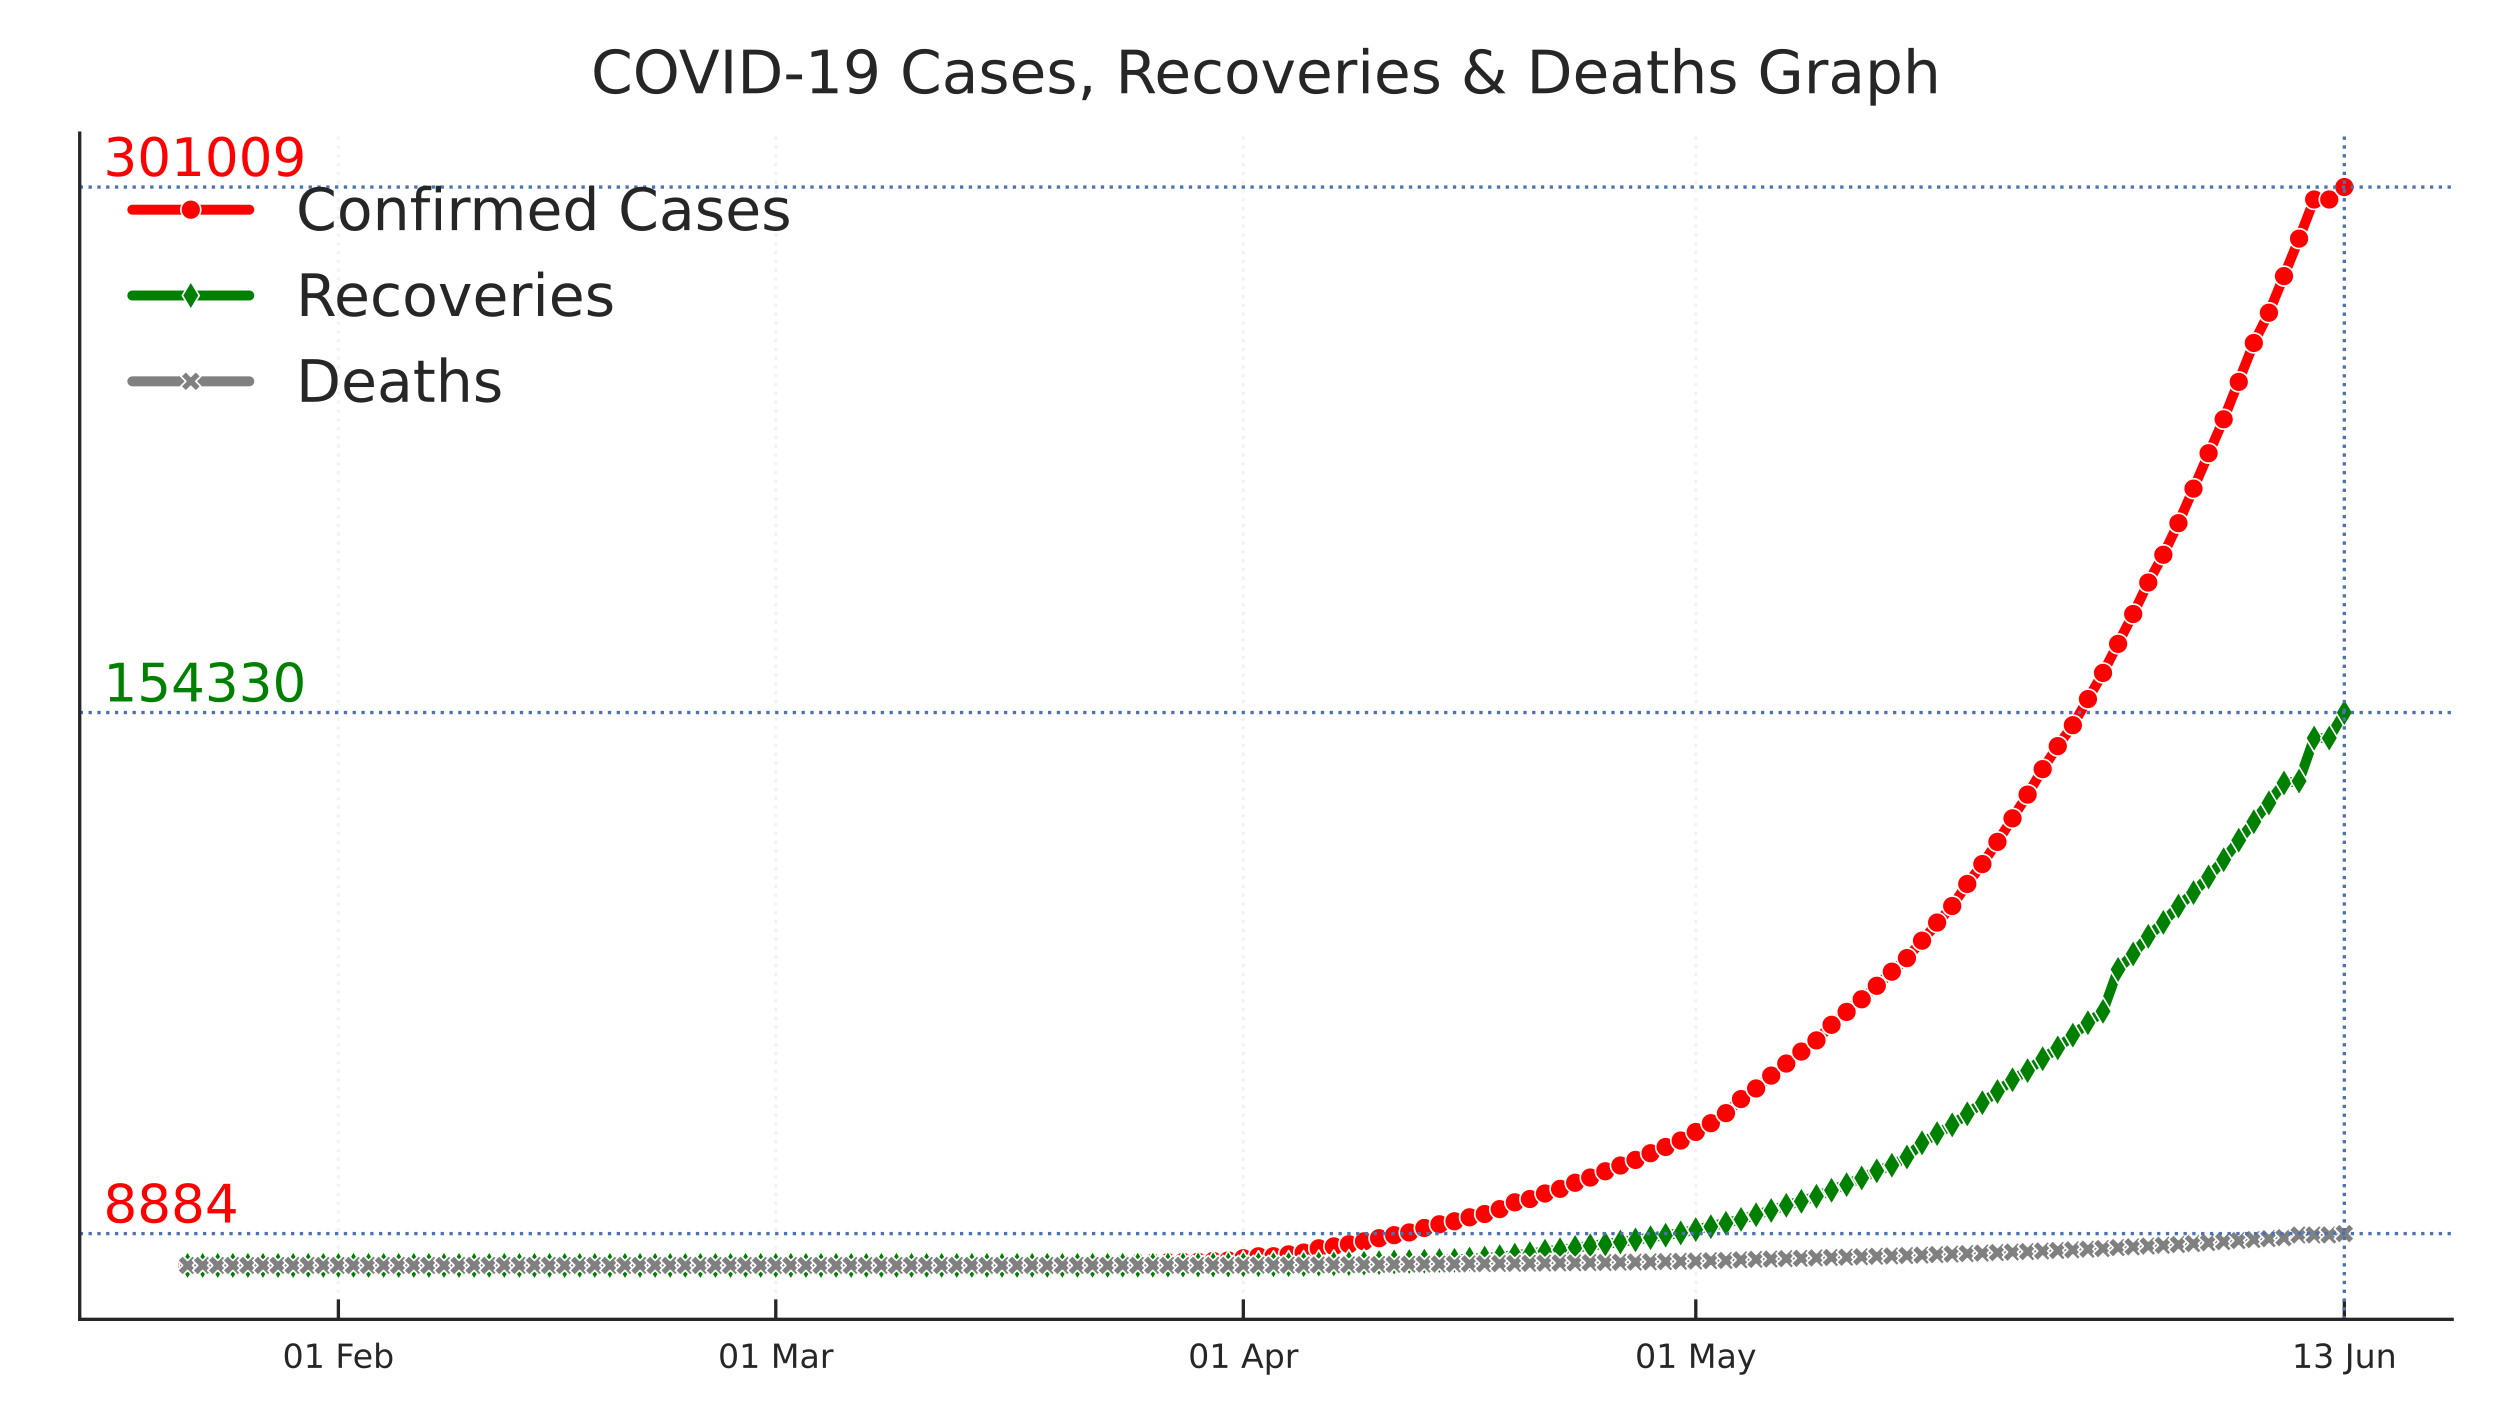 <?xml version="1.0" encoding="utf-8" standalone="no"?>
<!DOCTYPE svg PUBLIC "-//W3C//DTD SVG 1.1//EN"
  "http://www.w3.org/Graphics/SVG/1.1/DTD/svg11.dtd">
<!-- Created with matplotlib (https://matplotlib.org/) -->
<svg height="214.138pt" version="1.1" viewBox="0 0 376.32 214.138" width="376.32pt" xmlns="http://www.w3.org/2000/svg" xmlns:xlink="http://www.w3.org/1999/xlink">
 <defs>
  <style type="text/css">
*{stroke-linecap:butt;stroke-linejoin:round;}
  </style>
 </defs>
 <g id="figure_1">
  <g id="patch_1">
   <path d="M 0 214.138 
L 376.32 214.138 
L 376.32 0 
L 0 0 
z
" style="fill:#ffffff;"/>
  </g>
  <g id="axes_1">
   <g id="patch_2">
    <path d="M 12 198.599 
L 369.12 198.599 
L 369.12 20.039 
L 12 20.039 
z
" style="fill:#ffffff;"/>
   </g>
   <g id="matplotlib.axis_1">
    <g id="xtick_1">
     <g id="line2d_1">
      <path clip-path="url(#pd5277f87ec)" d="M 50.936 198.599 
L 50.936 20.039 
" style="fill:none;stroke:#f3f3f3;stroke-dasharray:0.5,0.825;stroke-dashoffset:0;stroke-width:0.5;"/>
     </g>
     <g id="line2d_2">
      <defs>
       <path d="M 0 0 
L 0 -3 
" id="m6906d80d1d" style="stroke:#262626;stroke-width:0.5;"/>
      </defs>
      <g>
       <use style="fill:#262626;stroke:#262626;stroke-width:0.5;" x="50.936" xlink:href="#m6906d80d1d" y="198.599"/>
      </g>
     </g>
     <g id="text_1">
      <!-- 01 Feb -->
      <defs>
       <path d="M 31.781 66.406 
Q 24.172 66.406 20.328 58.906 
Q 16.5 51.422 16.5 36.375 
Q 16.5 21.391 20.328 13.891 
Q 24.172 6.391 31.781 6.391 
Q 39.453 6.391 43.281 13.891 
Q 47.125 21.391 47.125 36.375 
Q 47.125 51.422 43.281 58.906 
Q 39.453 66.406 31.781 66.406 
z
M 31.781 74.219 
Q 44.047 74.219 50.516 64.516 
Q 56.984 54.828 56.984 36.375 
Q 56.984 17.969 50.516 8.266 
Q 44.047 -1.422 31.781 -1.422 
Q 19.531 -1.422 13.062 8.266 
Q 6.594 17.969 6.594 36.375 
Q 6.594 54.828 13.062 64.516 
Q 19.531 74.219 31.781 74.219 
z
" id="DejaVuSans-48"/>
       <path d="M 12.406 8.297 
L 28.516 8.297 
L 28.516 63.922 
L 10.984 60.406 
L 10.984 69.391 
L 28.422 72.906 
L 38.281 72.906 
L 38.281 8.297 
L 54.391 8.297 
L 54.391 0 
L 12.406 0 
z
" id="DejaVuSans-49"/>
       <path id="DejaVuSans-32"/>
       <path d="M 9.812 72.906 
L 51.703 72.906 
L 51.703 64.594 
L 19.672 64.594 
L 19.672 43.109 
L 48.578 43.109 
L 48.578 34.812 
L 19.672 34.812 
L 19.672 0 
L 9.812 0 
z
" id="DejaVuSans-70"/>
       <path d="M 56.203 29.594 
L 56.203 25.203 
L 14.891 25.203 
Q 15.484 15.922 20.484 11.062 
Q 25.484 6.203 34.422 6.203 
Q 39.594 6.203 44.453 7.469 
Q 49.312 8.734 54.109 11.281 
L 54.109 2.781 
Q 49.266 0.734 44.188 -0.344 
Q 39.109 -1.422 33.891 -1.422 
Q 20.797 -1.422 13.156 6.188 
Q 5.516 13.812 5.516 26.812 
Q 5.516 40.234 12.766 48.109 
Q 20.016 56 32.328 56 
Q 43.359 56 49.781 48.891 
Q 56.203 41.797 56.203 29.594 
z
M 47.219 32.234 
Q 47.125 39.594 43.094 43.984 
Q 39.062 48.391 32.422 48.391 
Q 24.906 48.391 20.391 44.141 
Q 15.875 39.891 15.188 32.172 
z
" id="DejaVuSans-101"/>
       <path d="M 48.688 27.297 
Q 48.688 37.203 44.609 42.844 
Q 40.531 48.484 33.406 48.484 
Q 26.266 48.484 22.188 42.844 
Q 18.109 37.203 18.109 27.297 
Q 18.109 17.391 22.188 11.75 
Q 26.266 6.109 33.406 6.109 
Q 40.531 6.109 44.609 11.75 
Q 48.688 17.391 48.688 27.297 
z
M 18.109 46.391 
Q 20.953 51.266 25.266 53.625 
Q 29.594 56 35.594 56 
Q 45.562 56 51.781 48.094 
Q 58.016 40.188 58.016 27.297 
Q 58.016 14.406 51.781 6.484 
Q 45.562 -1.422 35.594 -1.422 
Q 29.594 -1.422 25.266 0.953 
Q 20.953 3.328 18.109 8.203 
L 18.109 0 
L 9.078 0 
L 9.078 75.984 
L 18.109 75.984 
z
" id="DejaVuSans-98"/>
      </defs>
      <g style="fill:#262626;" transform="translate(42.534 205.898)scale(0.05 -0.05)">
       <use xlink:href="#DejaVuSans-48"/>
       <use x="63.623" xlink:href="#DejaVuSans-49"/>
       <use x="127.246" xlink:href="#DejaVuSans-32"/>
       <use x="159.033" xlink:href="#DejaVuSans-70"/>
       <use x="211.053" xlink:href="#DejaVuSans-101"/>
       <use x="272.576" xlink:href="#DejaVuSans-98"/>
      </g>
     </g>
    </g>
    <g id="xtick_2">
     <g id="line2d_3">
      <path clip-path="url(#pd5277f87ec)" d="M 116.775 198.599 
L 116.775 20.039 
" style="fill:none;stroke:#f3f3f3;stroke-dasharray:0.5,0.825;stroke-dashoffset:0;stroke-width:0.5;"/>
     </g>
     <g id="line2d_4">
      <g>
       <use style="fill:#262626;stroke:#262626;stroke-width:0.5;" x="116.775" xlink:href="#m6906d80d1d" y="198.599"/>
      </g>
     </g>
     <g id="text_2">
      <!-- 01 Mar -->
      <defs>
       <path d="M 9.812 72.906 
L 24.516 72.906 
L 43.109 23.297 
L 61.812 72.906 
L 76.516 72.906 
L 76.516 0 
L 66.891 0 
L 66.891 64.016 
L 48.094 14.016 
L 38.188 14.016 
L 19.391 64.016 
L 19.391 0 
L 9.812 0 
z
" id="DejaVuSans-77"/>
       <path d="M 34.281 27.484 
Q 23.391 27.484 19.188 25 
Q 14.984 22.516 14.984 16.5 
Q 14.984 11.719 18.141 8.906 
Q 21.297 6.109 26.703 6.109 
Q 34.188 6.109 38.703 11.406 
Q 43.219 16.703 43.219 25.484 
L 43.219 27.484 
z
M 52.203 31.203 
L 52.203 0 
L 43.219 0 
L 43.219 8.297 
Q 40.141 3.328 35.547 0.953 
Q 30.953 -1.422 24.312 -1.422 
Q 15.922 -1.422 10.953 3.297 
Q 6 8.016 6 15.922 
Q 6 25.141 12.172 29.828 
Q 18.359 34.516 30.609 34.516 
L 43.219 34.516 
L 43.219 35.406 
Q 43.219 41.609 39.141 45 
Q 35.062 48.391 27.688 48.391 
Q 23 48.391 18.547 47.266 
Q 14.109 46.141 10.016 43.891 
L 10.016 52.203 
Q 14.938 54.109 19.578 55.047 
Q 24.219 56 28.609 56 
Q 40.484 56 46.344 49.844 
Q 52.203 43.703 52.203 31.203 
z
" id="DejaVuSans-97"/>
       <path d="M 41.109 46.297 
Q 39.594 47.172 37.812 47.578 
Q 36.031 48 33.891 48 
Q 26.266 48 22.188 43.047 
Q 18.109 38.094 18.109 28.812 
L 18.109 0 
L 9.078 0 
L 9.078 54.688 
L 18.109 54.688 
L 18.109 46.188 
Q 20.953 51.172 25.484 53.578 
Q 30.031 56 36.531 56 
Q 37.453 56 38.578 55.875 
Q 39.703 55.766 41.062 55.516 
z
" id="DejaVuSans-114"/>
      </defs>
      <g style="fill:#262626;" transform="translate(108.082 205.898)scale(0.05 -0.05)">
       <use xlink:href="#DejaVuSans-48"/>
       <use x="63.623" xlink:href="#DejaVuSans-49"/>
       <use x="127.246" xlink:href="#DejaVuSans-32"/>
       <use x="159.033" xlink:href="#DejaVuSans-77"/>
       <use x="245.312" xlink:href="#DejaVuSans-97"/>
       <use x="306.592" xlink:href="#DejaVuSans-114"/>
      </g>
     </g>
    </g>
    <g id="xtick_3">
     <g id="line2d_5">
      <path clip-path="url(#pd5277f87ec)" d="M 187.155 198.599 
L 187.155 20.039 
" style="fill:none;stroke:#f3f3f3;stroke-dasharray:0.5,0.825;stroke-dashoffset:0;stroke-width:0.5;"/>
     </g>
     <g id="line2d_6">
      <g>
       <use style="fill:#262626;stroke:#262626;stroke-width:0.5;" x="187.155" xlink:href="#m6906d80d1d" y="198.599"/>
      </g>
     </g>
     <g id="text_3">
      <!-- 01 Apr -->
      <defs>
       <path d="M 34.188 63.188 
L 20.797 26.906 
L 47.609 26.906 
z
M 28.609 72.906 
L 39.797 72.906 
L 67.578 0 
L 57.328 0 
L 50.688 18.703 
L 17.828 18.703 
L 11.188 0 
L 0.781 0 
z
" id="DejaVuSans-65"/>
       <path d="M 18.109 8.203 
L 18.109 -20.797 
L 9.078 -20.797 
L 9.078 54.688 
L 18.109 54.688 
L 18.109 46.391 
Q 20.953 51.266 25.266 53.625 
Q 29.594 56 35.594 56 
Q 45.562 56 51.781 48.094 
Q 58.016 40.188 58.016 27.297 
Q 58.016 14.406 51.781 6.484 
Q 45.562 -1.422 35.594 -1.422 
Q 29.594 -1.422 25.266 0.953 
Q 20.953 3.328 18.109 8.203 
z
M 48.688 27.297 
Q 48.688 37.203 44.609 42.844 
Q 40.531 48.484 33.406 48.484 
Q 26.266 48.484 22.188 42.844 
Q 18.109 37.203 18.109 27.297 
Q 18.109 17.391 22.188 11.75 
Q 26.266 6.109 33.406 6.109 
Q 40.531 6.109 44.609 11.75 
Q 48.688 17.391 48.688 27.297 
z
" id="DejaVuSans-112"/>
      </defs>
      <g style="fill:#262626;" transform="translate(178.854 205.898)scale(0.05 -0.05)">
       <use xlink:href="#DejaVuSans-48"/>
       <use x="63.623" xlink:href="#DejaVuSans-49"/>
       <use x="127.246" xlink:href="#DejaVuSans-32"/>
       <use x="159.033" xlink:href="#DejaVuSans-65"/>
       <use x="227.441" xlink:href="#DejaVuSans-112"/>
       <use x="290.918" xlink:href="#DejaVuSans-114"/>
      </g>
     </g>
    </g>
    <g id="xtick_4">
     <g id="line2d_7">
      <path clip-path="url(#pd5277f87ec)" d="M 255.264 198.599 
L 255.264 20.039 
" style="fill:none;stroke:#f3f3f3;stroke-dasharray:0.5,0.825;stroke-dashoffset:0;stroke-width:0.5;"/>
     </g>
     <g id="line2d_8">
      <g>
       <use style="fill:#262626;stroke:#262626;stroke-width:0.5;" x="255.264" xlink:href="#m6906d80d1d" y="198.599"/>
      </g>
     </g>
     <g id="text_4">
      <!-- 01 May -->
      <defs>
       <path d="M 32.172 -5.078 
Q 28.375 -14.844 24.75 -17.812 
Q 21.141 -20.797 15.094 -20.797 
L 7.906 -20.797 
L 7.906 -13.281 
L 13.188 -13.281 
Q 16.891 -13.281 18.938 -11.516 
Q 21 -9.766 23.484 -3.219 
L 25.094 0.875 
L 2.984 54.688 
L 12.5 54.688 
L 29.594 11.922 
L 46.688 54.688 
L 56.203 54.688 
z
" id="DejaVuSans-121"/>
      </defs>
      <g style="fill:#262626;" transform="translate(246.119 205.898)scale(0.05 -0.05)">
       <use xlink:href="#DejaVuSans-48"/>
       <use x="63.623" xlink:href="#DejaVuSans-49"/>
       <use x="127.246" xlink:href="#DejaVuSans-32"/>
       <use x="159.033" xlink:href="#DejaVuSans-77"/>
       <use x="245.312" xlink:href="#DejaVuSans-97"/>
       <use x="306.592" xlink:href="#DejaVuSans-121"/>
      </g>
     </g>
    </g>
    <g id="xtick_5">
     <g id="line2d_9">
      <path clip-path="url(#pd5277f87ec)" d="M 352.887 198.599 
L 352.887 20.039 
" style="fill:none;stroke:#f3f3f3;stroke-dasharray:0.5,0.825;stroke-dashoffset:0;stroke-width:0.5;"/>
     </g>
     <g id="line2d_10">
      <g>
       <use style="fill:#262626;stroke:#262626;stroke-width:0.5;" x="352.887" xlink:href="#m6906d80d1d" y="198.599"/>
      </g>
     </g>
     <g id="text_5">
      <!-- 13 Jun -->
      <defs>
       <path d="M 40.578 39.312 
Q 47.656 37.797 51.625 33 
Q 55.609 28.219 55.609 21.188 
Q 55.609 10.406 48.188 4.484 
Q 40.766 -1.422 27.094 -1.422 
Q 22.516 -1.422 17.656 -0.516 
Q 12.797 0.391 7.625 2.203 
L 7.625 11.719 
Q 11.719 9.328 16.594 8.109 
Q 21.484 6.891 26.812 6.891 
Q 36.078 6.891 40.938 10.547 
Q 45.797 14.203 45.797 21.188 
Q 45.797 27.641 41.281 31.266 
Q 36.766 34.906 28.719 34.906 
L 20.219 34.906 
L 20.219 43.016 
L 29.109 43.016 
Q 36.375 43.016 40.234 45.922 
Q 44.094 48.828 44.094 54.297 
Q 44.094 59.906 40.109 62.906 
Q 36.141 65.922 28.719 65.922 
Q 24.656 65.922 20.016 65.031 
Q 15.375 64.156 9.812 62.312 
L 9.812 71.094 
Q 15.438 72.656 20.344 73.438 
Q 25.25 74.219 29.594 74.219 
Q 40.828 74.219 47.359 69.109 
Q 53.906 64.016 53.906 55.328 
Q 53.906 49.266 50.438 45.094 
Q 46.969 40.922 40.578 39.312 
z
" id="DejaVuSans-51"/>
       <path d="M 9.812 72.906 
L 19.672 72.906 
L 19.672 5.078 
Q 19.672 -8.109 14.672 -14.062 
Q 9.672 -20.016 -1.422 -20.016 
L -5.172 -20.016 
L -5.172 -11.719 
L -2.094 -11.719 
Q 4.438 -11.719 7.125 -8.047 
Q 9.812 -4.391 9.812 5.078 
z
" id="DejaVuSans-74"/>
       <path d="M 8.5 21.578 
L 8.5 54.688 
L 17.484 54.688 
L 17.484 21.922 
Q 17.484 14.156 20.5 10.266 
Q 23.531 6.391 29.594 6.391 
Q 36.859 6.391 41.078 11.031 
Q 45.312 15.672 45.312 23.688 
L 45.312 54.688 
L 54.297 54.688 
L 54.297 0 
L 45.312 0 
L 45.312 8.406 
Q 42.047 3.422 37.719 1 
Q 33.406 -1.422 27.688 -1.422 
Q 18.266 -1.422 13.375 4.438 
Q 8.5 10.297 8.5 21.578 
z
M 31.109 56 
z
" id="DejaVuSans-117"/>
       <path d="M 54.891 33.016 
L 54.891 0 
L 45.906 0 
L 45.906 32.719 
Q 45.906 40.484 42.875 44.328 
Q 39.844 48.188 33.797 48.188 
Q 26.516 48.188 22.312 43.547 
Q 18.109 38.922 18.109 30.906 
L 18.109 0 
L 9.078 0 
L 9.078 54.688 
L 18.109 54.688 
L 18.109 46.188 
Q 21.344 51.125 25.703 53.562 
Q 30.078 56 35.797 56 
Q 45.219 56 50.047 50.172 
Q 54.891 44.344 54.891 33.016 
z
" id="DejaVuSans-110"/>
      </defs>
      <g style="fill:#262626;" transform="translate(345.005 205.898)scale(0.05 -0.05)">
       <use xlink:href="#DejaVuSans-49"/>
       <use x="63.623" xlink:href="#DejaVuSans-51"/>
       <use x="127.246" xlink:href="#DejaVuSans-32"/>
       <use x="159.033" xlink:href="#DejaVuSans-74"/>
       <use x="188.525" xlink:href="#DejaVuSans-117"/>
       <use x="251.904" xlink:href="#DejaVuSans-110"/>
      </g>
     </g>
    </g>
   </g>
   <g id="line2d_11">
    <path clip-path="url(#pd5277f87ec)" d="M 28.233 190.482 
L 157.64 190.378 
L 173.533 190.09 
L 184.884 189.729 
L 189.425 189.111 
L 191.695 189.098 
L 196.236 188.547 
L 198.506 187.906 
L 203.047 187.292 
L 212.128 185.518 
L 216.669 184.288 
L 218.939 183.837 
L 225.75 182.004 
L 228.02 180.983 
L 230.29 180.485 
L 232.561 179.654 
L 234.831 178.958 
L 237.101 178.037 
L 239.372 177.254 
L 243.912 175.442 
L 246.183 174.6 
L 252.994 171.681 
L 257.534 169.073 
L 259.805 167.56 
L 262.075 165.44 
L 264.345 163.842 
L 268.886 160.093 
L 273.426 156.611 
L 275.697 154.264 
L 282.508 148.389 
L 287.048 144.221 
L 293.859 136.378 
L 296.129 133.063 
L 298.4 130.068 
L 300.67 126.726 
L 305.211 119.609 
L 307.481 115.773 
L 309.751 112.314 
L 312.022 109.163 
L 316.562 101.293 
L 321.103 92.427 
L 323.373 87.691 
L 325.644 83.506 
L 327.914 78.749 
L 334.725 63.114 
L 339.265 51.626 
L 341.536 47.073 
L 346.076 35.923 
L 348.347 30.028 
L 350.617 30.028 
L 352.887 28.155 
L 352.887 28.155 
" style="fill:none;stroke:#ff0000;stroke-linecap:round;stroke-width:1.5;"/>
    <defs>
     <path d="M 0 1.5 
C 0.398 1.5 0.779 1.342 1.061 1.061 
C 1.342 0.779 1.5 0.398 1.5 0 
C 1.5 -0.398 1.342 -0.779 1.061 -1.061 
C 0.779 -1.342 0.398 -1.5 0 -1.5 
C -0.398 -1.5 -0.779 -1.342 -1.061 -1.061 
C -1.342 -0.779 -1.5 -0.398 -1.5 0 
C -1.5 0.398 -1.342 0.779 -1.061 1.061 
C -0.779 1.342 -0.398 1.5 0 1.5 
z
" id="mcfd247a2f4" style="stroke:#ffffff;stroke-width:0.25;"/>
    </defs>
    <g clip-path="url(#pd5277f87ec)">
     <use style="fill:#ff0000;stroke:#ffffff;stroke-width:0.25;" x="28.233" xlink:href="#mcfd247a2f4" y="190.482"/>
     <use style="fill:#ff0000;stroke:#ffffff;stroke-width:0.25;" x="30.503" xlink:href="#mcfd247a2f4" y="190.482"/>
     <use style="fill:#ff0000;stroke:#ffffff;stroke-width:0.25;" x="32.773" xlink:href="#mcfd247a2f4" y="190.482"/>
     <use style="fill:#ff0000;stroke:#ffffff;stroke-width:0.25;" x="35.044" xlink:href="#mcfd247a2f4" y="190.482"/>
     <use style="fill:#ff0000;stroke:#ffffff;stroke-width:0.25;" x="37.314" xlink:href="#mcfd247a2f4" y="190.482"/>
     <use style="fill:#ff0000;stroke:#ffffff;stroke-width:0.25;" x="39.584" xlink:href="#mcfd247a2f4" y="190.482"/>
     <use style="fill:#ff0000;stroke:#ffffff;stroke-width:0.25;" x="41.855" xlink:href="#mcfd247a2f4" y="190.482"/>
     <use style="fill:#ff0000;stroke:#ffffff;stroke-width:0.25;" x="44.125" xlink:href="#mcfd247a2f4" y="190.482"/>
     <use style="fill:#ff0000;stroke:#ffffff;stroke-width:0.25;" x="46.395" xlink:href="#mcfd247a2f4" y="190.482"/>
     <use style="fill:#ff0000;stroke:#ffffff;stroke-width:0.25;" x="48.666" xlink:href="#mcfd247a2f4" y="190.482"/>
     <use style="fill:#ff0000;stroke:#ffffff;stroke-width:0.25;" x="50.936" xlink:href="#mcfd247a2f4" y="190.482"/>
     <use style="fill:#ff0000;stroke:#ffffff;stroke-width:0.25;" x="53.206" xlink:href="#mcfd247a2f4" y="190.481"/>
     <use style="fill:#ff0000;stroke:#ffffff;stroke-width:0.25;" x="55.476" xlink:href="#mcfd247a2f4" y="190.481"/>
     <use style="fill:#ff0000;stroke:#ffffff;stroke-width:0.25;" x="57.747" xlink:href="#mcfd247a2f4" y="190.481"/>
     <use style="fill:#ff0000;stroke:#ffffff;stroke-width:0.25;" x="60.017" xlink:href="#mcfd247a2f4" y="190.481"/>
     <use style="fill:#ff0000;stroke:#ffffff;stroke-width:0.25;" x="62.287" xlink:href="#mcfd247a2f4" y="190.481"/>
     <use style="fill:#ff0000;stroke:#ffffff;stroke-width:0.25;" x="64.558" xlink:href="#mcfd247a2f4" y="190.481"/>
     <use style="fill:#ff0000;stroke:#ffffff;stroke-width:0.25;" x="66.828" xlink:href="#mcfd247a2f4" y="190.481"/>
     <use style="fill:#ff0000;stroke:#ffffff;stroke-width:0.25;" x="69.098" xlink:href="#mcfd247a2f4" y="190.481"/>
     <use style="fill:#ff0000;stroke:#ffffff;stroke-width:0.25;" x="71.369" xlink:href="#mcfd247a2f4" y="190.481"/>
     <use style="fill:#ff0000;stroke:#ffffff;stroke-width:0.25;" x="73.639" xlink:href="#mcfd247a2f4" y="190.481"/>
     <use style="fill:#ff0000;stroke:#ffffff;stroke-width:0.25;" x="75.909" xlink:href="#mcfd247a2f4" y="190.481"/>
     <use style="fill:#ff0000;stroke:#ffffff;stroke-width:0.25;" x="78.18" xlink:href="#mcfd247a2f4" y="190.481"/>
     <use style="fill:#ff0000;stroke:#ffffff;stroke-width:0.25;" x="80.45" xlink:href="#mcfd247a2f4" y="190.481"/>
     <use style="fill:#ff0000;stroke:#ffffff;stroke-width:0.25;" x="82.72" xlink:href="#mcfd247a2f4" y="190.481"/>
     <use style="fill:#ff0000;stroke:#ffffff;stroke-width:0.25;" x="84.991" xlink:href="#mcfd247a2f4" y="190.481"/>
     <use style="fill:#ff0000;stroke:#ffffff;stroke-width:0.25;" x="87.261" xlink:href="#mcfd247a2f4" y="190.481"/>
     <use style="fill:#ff0000;stroke:#ffffff;stroke-width:0.25;" x="89.531" xlink:href="#mcfd247a2f4" y="190.481"/>
     <use style="fill:#ff0000;stroke:#ffffff;stroke-width:0.25;" x="91.801" xlink:href="#mcfd247a2f4" y="190.481"/>
     <use style="fill:#ff0000;stroke:#ffffff;stroke-width:0.25;" x="94.072" xlink:href="#mcfd247a2f4" y="190.481"/>
     <use style="fill:#ff0000;stroke:#ffffff;stroke-width:0.25;" x="96.342" xlink:href="#mcfd247a2f4" y="190.481"/>
     <use style="fill:#ff0000;stroke:#ffffff;stroke-width:0.25;" x="98.612" xlink:href="#mcfd247a2f4" y="190.481"/>
     <use style="fill:#ff0000;stroke:#ffffff;stroke-width:0.25;" x="100.883" xlink:href="#mcfd247a2f4" y="190.481"/>
     <use style="fill:#ff0000;stroke:#ffffff;stroke-width:0.25;" x="103.153" xlink:href="#mcfd247a2f4" y="190.481"/>
     <use style="fill:#ff0000;stroke:#ffffff;stroke-width:0.25;" x="105.423" xlink:href="#mcfd247a2f4" y="190.481"/>
     <use style="fill:#ff0000;stroke:#ffffff;stroke-width:0.25;" x="107.694" xlink:href="#mcfd247a2f4" y="190.481"/>
     <use style="fill:#ff0000;stroke:#ffffff;stroke-width:0.25;" x="109.964" xlink:href="#mcfd247a2f4" y="190.481"/>
     <use style="fill:#ff0000;stroke:#ffffff;stroke-width:0.25;" x="112.234" xlink:href="#mcfd247a2f4" y="190.481"/>
     <use style="fill:#ff0000;stroke:#ffffff;stroke-width:0.25;" x="114.505" xlink:href="#mcfd247a2f4" y="190.481"/>
     <use style="fill:#ff0000;stroke:#ffffff;stroke-width:0.25;" x="116.775" xlink:href="#mcfd247a2f4" y="190.481"/>
     <use style="fill:#ff0000;stroke:#ffffff;stroke-width:0.25;" x="119.045" xlink:href="#mcfd247a2f4" y="190.48"/>
     <use style="fill:#ff0000;stroke:#ffffff;stroke-width:0.25;" x="121.315" xlink:href="#mcfd247a2f4" y="190.48"/>
     <use style="fill:#ff0000;stroke:#ffffff;stroke-width:0.25;" x="123.586" xlink:href="#mcfd247a2f4" y="190.467"/>
     <use style="fill:#ff0000;stroke:#ffffff;stroke-width:0.25;" x="125.856" xlink:href="#mcfd247a2f4" y="190.466"/>
     <use style="fill:#ff0000;stroke:#ffffff;stroke-width:0.25;" x="128.126" xlink:href="#mcfd247a2f4" y="190.466"/>
     <use style="fill:#ff0000;stroke:#ffffff;stroke-width:0.25;" x="130.397" xlink:href="#mcfd247a2f4" y="190.464"/>
     <use style="fill:#ff0000;stroke:#ffffff;stroke-width:0.25;" x="132.667" xlink:href="#mcfd247a2f4" y="190.461"/>
     <use style="fill:#ff0000;stroke:#ffffff;stroke-width:0.25;" x="134.937" xlink:href="#mcfd247a2f4" y="190.459"/>
     <use style="fill:#ff0000;stroke:#ffffff;stroke-width:0.25;" x="137.208" xlink:href="#mcfd247a2f4" y="190.452"/>
     <use style="fill:#ff0000;stroke:#ffffff;stroke-width:0.25;" x="139.478" xlink:href="#mcfd247a2f4" y="190.449"/>
     <use style="fill:#ff0000;stroke:#ffffff;stroke-width:0.25;" x="141.748" xlink:href="#mcfd247a2f4" y="190.443"/>
     <use style="fill:#ff0000;stroke:#ffffff;stroke-width:0.25;" x="144.019" xlink:href="#mcfd247a2f4" y="190.438"/>
     <use style="fill:#ff0000;stroke:#ffffff;stroke-width:0.25;" x="146.289" xlink:href="#mcfd247a2f4" y="190.427"/>
     <use style="fill:#ff0000;stroke:#ffffff;stroke-width:0.25;" x="148.559" xlink:href="#mcfd247a2f4" y="190.421"/>
     <use style="fill:#ff0000;stroke:#ffffff;stroke-width:0.25;" x="150.83" xlink:href="#mcfd247a2f4" y="190.418"/>
     <use style="fill:#ff0000;stroke:#ffffff;stroke-width:0.25;" x="153.1" xlink:href="#mcfd247a2f4" y="190.406"/>
     <use style="fill:#ff0000;stroke:#ffffff;stroke-width:0.25;" x="155.37" xlink:href="#mcfd247a2f4" y="190.398"/>
     <use style="fill:#ff0000;stroke:#ffffff;stroke-width:0.25;" x="157.64" xlink:href="#mcfd247a2f4" y="190.378"/>
     <use style="fill:#ff0000;stroke:#ffffff;stroke-width:0.25;" x="159.911" xlink:href="#mcfd247a2f4" y="190.351"/>
     <use style="fill:#ff0000;stroke:#ffffff;stroke-width:0.25;" x="162.181" xlink:href="#mcfd247a2f4" y="190.304"/>
     <use style="fill:#ff0000;stroke:#ffffff;stroke-width:0.25;" x="164.451" xlink:href="#mcfd247a2f4" y="190.269"/>
     <use style="fill:#ff0000;stroke:#ffffff;stroke-width:0.25;" x="166.722" xlink:href="#mcfd247a2f4" y="190.213"/>
     <use style="fill:#ff0000;stroke:#ffffff;stroke-width:0.25;" x="168.992" xlink:href="#mcfd247a2f4" y="190.193"/>
     <use style="fill:#ff0000;stroke:#ffffff;stroke-width:0.25;" x="171.262" xlink:href="#mcfd247a2f4" y="190.128"/>
     <use style="fill:#ff0000;stroke:#ffffff;stroke-width:0.25;" x="173.533" xlink:href="#mcfd247a2f4" y="190.09"/>
     <use style="fill:#ff0000;stroke:#ffffff;stroke-width:0.25;" x="175.803" xlink:href="#mcfd247a2f4" y="190.004"/>
     <use style="fill:#ff0000;stroke:#ffffff;stroke-width:0.25;" x="178.073" xlink:href="#mcfd247a2f4" y="189.95"/>
     <use style="fill:#ff0000;stroke:#ffffff;stroke-width:0.25;" x="180.344" xlink:href="#mcfd247a2f4" y="189.93"/>
     <use style="fill:#ff0000;stroke:#ffffff;stroke-width:0.25;" x="182.614" xlink:href="#mcfd247a2f4" y="189.808"/>
     <use style="fill:#ff0000;stroke:#ffffff;stroke-width:0.25;" x="184.884" xlink:href="#mcfd247a2f4" y="189.729"/>
     <use style="fill:#ff0000;stroke:#ffffff;stroke-width:0.25;" x="187.155" xlink:href="#mcfd247a2f4" y="189.405"/>
     <use style="fill:#ff0000;stroke:#ffffff;stroke-width:0.25;" x="189.425" xlink:href="#mcfd247a2f4" y="189.111"/>
     <use style="fill:#ff0000;stroke:#ffffff;stroke-width:0.25;" x="191.695" xlink:href="#mcfd247a2f4" y="189.098"/>
     <use style="fill:#ff0000;stroke:#ffffff;stroke-width:0.25;" x="193.965" xlink:href="#mcfd247a2f4" y="188.82"/>
     <use style="fill:#ff0000;stroke:#ffffff;stroke-width:0.25;" x="196.236" xlink:href="#mcfd247a2f4" y="188.547"/>
     <use style="fill:#ff0000;stroke:#ffffff;stroke-width:0.25;" x="198.506" xlink:href="#mcfd247a2f4" y="187.906"/>
     <use style="fill:#ff0000;stroke:#ffffff;stroke-width:0.25;" x="200.776" xlink:href="#mcfd247a2f4" y="187.618"/>
     <use style="fill:#ff0000;stroke:#ffffff;stroke-width:0.25;" x="203.047" xlink:href="#mcfd247a2f4" y="187.292"/>
     <use style="fill:#ff0000;stroke:#ffffff;stroke-width:0.25;" x="205.317" xlink:href="#mcfd247a2f4" y="186.856"/>
     <use style="fill:#ff0000;stroke:#ffffff;stroke-width:0.25;" x="207.587" xlink:href="#mcfd247a2f4" y="186.385"/>
     <use style="fill:#ff0000;stroke:#ffffff;stroke-width:0.25;" x="209.858" xlink:href="#mcfd247a2f4" y="185.927"/>
     <use style="fill:#ff0000;stroke:#ffffff;stroke-width:0.25;" x="212.128" xlink:href="#mcfd247a2f4" y="185.518"/>
     <use style="fill:#ff0000;stroke:#ffffff;stroke-width:0.25;" x="214.398" xlink:href="#mcfd247a2f4" y="184.845"/>
     <use style="fill:#ff0000;stroke:#ffffff;stroke-width:0.25;" x="216.669" xlink:href="#mcfd247a2f4" y="184.288"/>
     <use style="fill:#ff0000;stroke:#ffffff;stroke-width:0.25;" x="218.939" xlink:href="#mcfd247a2f4" y="183.837"/>
     <use style="fill:#ff0000;stroke:#ffffff;stroke-width:0.25;" x="221.209" xlink:href="#mcfd247a2f4" y="183.24"/>
     <use style="fill:#ff0000;stroke:#ffffff;stroke-width:0.25;" x="223.48" xlink:href="#mcfd247a2f4" y="182.743"/>
     <use style="fill:#ff0000;stroke:#ffffff;stroke-width:0.25;" x="225.75" xlink:href="#mcfd247a2f4" y="182.004"/>
     <use style="fill:#ff0000;stroke:#ffffff;stroke-width:0.25;" x="228.02" xlink:href="#mcfd247a2f4" y="180.983"/>
     <use style="fill:#ff0000;stroke:#ffffff;stroke-width:0.25;" x="230.29" xlink:href="#mcfd247a2f4" y="180.485"/>
     <use style="fill:#ff0000;stroke:#ffffff;stroke-width:0.25;" x="232.561" xlink:href="#mcfd247a2f4" y="179.654"/>
     <use style="fill:#ff0000;stroke:#ffffff;stroke-width:0.25;" x="234.831" xlink:href="#mcfd247a2f4" y="178.958"/>
     <use style="fill:#ff0000;stroke:#ffffff;stroke-width:0.25;" x="237.101" xlink:href="#mcfd247a2f4" y="178.037"/>
     <use style="fill:#ff0000;stroke:#ffffff;stroke-width:0.25;" x="239.372" xlink:href="#mcfd247a2f4" y="177.254"/>
     <use style="fill:#ff0000;stroke:#ffffff;stroke-width:0.25;" x="241.642" xlink:href="#mcfd247a2f4" y="176.308"/>
     <use style="fill:#ff0000;stroke:#ffffff;stroke-width:0.25;" x="243.912" xlink:href="#mcfd247a2f4" y="175.442"/>
     <use style="fill:#ff0000;stroke:#ffffff;stroke-width:0.25;" x="246.183" xlink:href="#mcfd247a2f4" y="174.6"/>
     <use style="fill:#ff0000;stroke:#ffffff;stroke-width:0.25;" x="248.453" xlink:href="#mcfd247a2f4" y="173.59"/>
     <use style="fill:#ff0000;stroke:#ffffff;stroke-width:0.25;" x="250.723" xlink:href="#mcfd247a2f4" y="172.653"/>
     <use style="fill:#ff0000;stroke:#ffffff;stroke-width:0.25;" x="252.994" xlink:href="#mcfd247a2f4" y="171.681"/>
     <use style="fill:#ff0000;stroke:#ffffff;stroke-width:0.25;" x="255.264" xlink:href="#mcfd247a2f4" y="170.39"/>
     <use style="fill:#ff0000;stroke:#ffffff;stroke-width:0.25;" x="257.534" xlink:href="#mcfd247a2f4" y="169.073"/>
     <use style="fill:#ff0000;stroke:#ffffff;stroke-width:0.25;" x="259.805" xlink:href="#mcfd247a2f4" y="167.56"/>
     <use style="fill:#ff0000;stroke:#ffffff;stroke-width:0.25;" x="262.075" xlink:href="#mcfd247a2f4" y="165.44"/>
     <use style="fill:#ff0000;stroke:#ffffff;stroke-width:0.25;" x="264.345" xlink:href="#mcfd247a2f4" y="163.842"/>
     <use style="fill:#ff0000;stroke:#ffffff;stroke-width:0.25;" x="266.615" xlink:href="#mcfd247a2f4" y="161.908"/>
     <use style="fill:#ff0000;stroke:#ffffff;stroke-width:0.25;" x="268.886" xlink:href="#mcfd247a2f4" y="160.093"/>
     <use style="fill:#ff0000;stroke:#ffffff;stroke-width:0.25;" x="271.156" xlink:href="#mcfd247a2f4" y="158.29"/>
     <use style="fill:#ff0000;stroke:#ffffff;stroke-width:0.25;" x="273.426" xlink:href="#mcfd247a2f4" y="156.611"/>
     <use style="fill:#ff0000;stroke:#ffffff;stroke-width:0.25;" x="275.697" xlink:href="#mcfd247a2f4" y="154.264"/>
     <use style="fill:#ff0000;stroke:#ffffff;stroke-width:0.25;" x="277.967" xlink:href="#mcfd247a2f4" y="152.319"/>
     <use style="fill:#ff0000;stroke:#ffffff;stroke-width:0.25;" x="280.237" xlink:href="#mcfd247a2f4" y="150.418"/>
     <use style="fill:#ff0000;stroke:#ffffff;stroke-width:0.25;" x="282.508" xlink:href="#mcfd247a2f4" y="148.389"/>
     <use style="fill:#ff0000;stroke:#ffffff;stroke-width:0.25;" x="284.778" xlink:href="#mcfd247a2f4" y="146.263"/>
     <use style="fill:#ff0000;stroke:#ffffff;stroke-width:0.25;" x="287.048" xlink:href="#mcfd247a2f4" y="144.221"/>
     <use style="fill:#ff0000;stroke:#ffffff;stroke-width:0.25;" x="289.319" xlink:href="#mcfd247a2f4" y="141.598"/>
     <use style="fill:#ff0000;stroke:#ffffff;stroke-width:0.25;" x="291.589" xlink:href="#mcfd247a2f4" y="138.874"/>
     <use style="fill:#ff0000;stroke:#ffffff;stroke-width:0.25;" x="293.859" xlink:href="#mcfd247a2f4" y="136.378"/>
     <use style="fill:#ff0000;stroke:#ffffff;stroke-width:0.25;" x="296.129" xlink:href="#mcfd247a2f4" y="133.063"/>
     <use style="fill:#ff0000;stroke:#ffffff;stroke-width:0.25;" x="298.4" xlink:href="#mcfd247a2f4" y="130.068"/>
     <use style="fill:#ff0000;stroke:#ffffff;stroke-width:0.25;" x="300.67" xlink:href="#mcfd247a2f4" y="126.726"/>
     <use style="fill:#ff0000;stroke:#ffffff;stroke-width:0.25;" x="302.94" xlink:href="#mcfd247a2f4" y="123.184"/>
     <use style="fill:#ff0000;stroke:#ffffff;stroke-width:0.25;" x="305.211" xlink:href="#mcfd247a2f4" y="119.609"/>
     <use style="fill:#ff0000;stroke:#ffffff;stroke-width:0.25;" x="307.481" xlink:href="#mcfd247a2f4" y="115.773"/>
     <use style="fill:#ff0000;stroke:#ffffff;stroke-width:0.25;" x="309.751" xlink:href="#mcfd247a2f4" y="112.314"/>
     <use style="fill:#ff0000;stroke:#ffffff;stroke-width:0.25;" x="312.022" xlink:href="#mcfd247a2f4" y="109.163"/>
     <use style="fill:#ff0000;stroke:#ffffff;stroke-width:0.25;" x="314.292" xlink:href="#mcfd247a2f4" y="105.23"/>
     <use style="fill:#ff0000;stroke:#ffffff;stroke-width:0.25;" x="316.562" xlink:href="#mcfd247a2f4" y="101.293"/>
     <use style="fill:#ff0000;stroke:#ffffff;stroke-width:0.25;" x="318.833" xlink:href="#mcfd247a2f4" y="96.922"/>
     <use style="fill:#ff0000;stroke:#ffffff;stroke-width:0.25;" x="321.103" xlink:href="#mcfd247a2f4" y="92.427"/>
     <use style="fill:#ff0000;stroke:#ffffff;stroke-width:0.25;" x="323.373" xlink:href="#mcfd247a2f4" y="87.691"/>
     <use style="fill:#ff0000;stroke:#ffffff;stroke-width:0.25;" x="325.644" xlink:href="#mcfd247a2f4" y="83.506"/>
     <use style="fill:#ff0000;stroke:#ffffff;stroke-width:0.25;" x="327.914" xlink:href="#mcfd247a2f4" y="78.749"/>
     <use style="fill:#ff0000;stroke:#ffffff;stroke-width:0.25;" x="330.184" xlink:href="#mcfd247a2f4" y="73.554"/>
     <use style="fill:#ff0000;stroke:#ffffff;stroke-width:0.25;" x="332.454" xlink:href="#mcfd247a2f4" y="68.221"/>
     <use style="fill:#ff0000;stroke:#ffffff;stroke-width:0.25;" x="334.725" xlink:href="#mcfd247a2f4" y="63.114"/>
     <use style="fill:#ff0000;stroke:#ffffff;stroke-width:0.25;" x="336.995" xlink:href="#mcfd247a2f4" y="57.485"/>
     <use style="fill:#ff0000;stroke:#ffffff;stroke-width:0.25;" x="339.265" xlink:href="#mcfd247a2f4" y="51.626"/>
     <use style="fill:#ff0000;stroke:#ffffff;stroke-width:0.25;" x="341.536" xlink:href="#mcfd247a2f4" y="47.073"/>
     <use style="fill:#ff0000;stroke:#ffffff;stroke-width:0.25;" x="343.806" xlink:href="#mcfd247a2f4" y="41.563"/>
     <use style="fill:#ff0000;stroke:#ffffff;stroke-width:0.25;" x="346.076" xlink:href="#mcfd247a2f4" y="35.923"/>
     <use style="fill:#ff0000;stroke:#ffffff;stroke-width:0.25;" x="348.347" xlink:href="#mcfd247a2f4" y="30.028"/>
     <use style="fill:#ff0000;stroke:#ffffff;stroke-width:0.25;" x="350.617" xlink:href="#mcfd247a2f4" y="30.028"/>
     <use style="fill:#ff0000;stroke:#ffffff;stroke-width:0.25;" x="352.887" xlink:href="#mcfd247a2f4" y="28.155"/>
    </g>
   </g>
   <g id="line2d_12">
    <path clip-path="url(#pd5277f87ec)" d="M 28.233 190.482 
L 191.695 190.379 
L 205.317 190.148 
L 223.48 189.382 
L 230.29 188.717 
L 232.561 188.339 
L 234.831 188.126 
L 239.372 187.517 
L 243.912 186.965 
L 252.994 185.592 
L 262.075 183.554 
L 273.426 180.074 
L 280.237 177.313 
L 282.508 176.245 
L 284.778 175.399 
L 287.048 174.165 
L 289.319 172.026 
L 293.859 169.325 
L 300.67 164.299 
L 302.94 162.535 
L 305.211 161.154 
L 307.481 159.37 
L 309.751 157.745 
L 314.292 153.947 
L 316.562 152.237 
L 318.833 145.923 
L 321.103 143.6 
L 323.373 140.949 
L 325.644 138.844 
L 327.914 136.401 
L 330.184 134.359 
L 332.454 131.998 
L 334.725 129.418 
L 339.265 123.694 
L 343.806 117.858 
L 346.076 117.569 
L 348.347 111.103 
L 350.617 111.103 
L 352.887 107.256 
L 352.887 107.256 
" style="fill:none;stroke:#008000;stroke-linecap:round;stroke-width:1.5;"/>
    <defs>
     <path d="M -0 2.121 
L 1.273 0 
L 0 -2.121 
L -1.273 -0 
z
" id="m8adabd124f" style="stroke:#ffffff;stroke-linejoin:miter;stroke-width:0.25;"/>
    </defs>
    <g clip-path="url(#pd5277f87ec)">
     <use style="fill:#008000;stroke:#ffffff;stroke-linejoin:miter;stroke-width:0.25;" x="28.233" xlink:href="#m8adabd124f" y="190.482"/>
     <use style="fill:#008000;stroke:#ffffff;stroke-linejoin:miter;stroke-width:0.25;" x="30.503" xlink:href="#m8adabd124f" y="190.482"/>
     <use style="fill:#008000;stroke:#ffffff;stroke-linejoin:miter;stroke-width:0.25;" x="32.773" xlink:href="#m8adabd124f" y="190.482"/>
     <use style="fill:#008000;stroke:#ffffff;stroke-linejoin:miter;stroke-width:0.25;" x="35.044" xlink:href="#m8adabd124f" y="190.482"/>
     <use style="fill:#008000;stroke:#ffffff;stroke-linejoin:miter;stroke-width:0.25;" x="37.314" xlink:href="#m8adabd124f" y="190.482"/>
     <use style="fill:#008000;stroke:#ffffff;stroke-linejoin:miter;stroke-width:0.25;" x="39.584" xlink:href="#m8adabd124f" y="190.482"/>
     <use style="fill:#008000;stroke:#ffffff;stroke-linejoin:miter;stroke-width:0.25;" x="41.855" xlink:href="#m8adabd124f" y="190.482"/>
     <use style="fill:#008000;stroke:#ffffff;stroke-linejoin:miter;stroke-width:0.25;" x="44.125" xlink:href="#m8adabd124f" y="190.482"/>
     <use style="fill:#008000;stroke:#ffffff;stroke-linejoin:miter;stroke-width:0.25;" x="46.395" xlink:href="#m8adabd124f" y="190.482"/>
     <use style="fill:#008000;stroke:#ffffff;stroke-linejoin:miter;stroke-width:0.25;" x="48.666" xlink:href="#m8adabd124f" y="190.482"/>
     <use style="fill:#008000;stroke:#ffffff;stroke-linejoin:miter;stroke-width:0.25;" x="50.936" xlink:href="#m8adabd124f" y="190.482"/>
     <use style="fill:#008000;stroke:#ffffff;stroke-linejoin:miter;stroke-width:0.25;" x="53.206" xlink:href="#m8adabd124f" y="190.482"/>
     <use style="fill:#008000;stroke:#ffffff;stroke-linejoin:miter;stroke-width:0.25;" x="55.476" xlink:href="#m8adabd124f" y="190.482"/>
     <use style="fill:#008000;stroke:#ffffff;stroke-linejoin:miter;stroke-width:0.25;" x="57.747" xlink:href="#m8adabd124f" y="190.482"/>
     <use style="fill:#008000;stroke:#ffffff;stroke-linejoin:miter;stroke-width:0.25;" x="60.017" xlink:href="#m8adabd124f" y="190.482"/>
     <use style="fill:#008000;stroke:#ffffff;stroke-linejoin:miter;stroke-width:0.25;" x="62.287" xlink:href="#m8adabd124f" y="190.482"/>
     <use style="fill:#008000;stroke:#ffffff;stroke-linejoin:miter;stroke-width:0.25;" x="64.558" xlink:href="#m8adabd124f" y="190.482"/>
     <use style="fill:#008000;stroke:#ffffff;stroke-linejoin:miter;stroke-width:0.25;" x="66.828" xlink:href="#m8adabd124f" y="190.482"/>
     <use style="fill:#008000;stroke:#ffffff;stroke-linejoin:miter;stroke-width:0.25;" x="69.098" xlink:href="#m8adabd124f" y="190.482"/>
     <use style="fill:#008000;stroke:#ffffff;stroke-linejoin:miter;stroke-width:0.25;" x="71.369" xlink:href="#m8adabd124f" y="190.482"/>
     <use style="fill:#008000;stroke:#ffffff;stroke-linejoin:miter;stroke-width:0.25;" x="73.639" xlink:href="#m8adabd124f" y="190.482"/>
     <use style="fill:#008000;stroke:#ffffff;stroke-linejoin:miter;stroke-width:0.25;" x="75.909" xlink:href="#m8adabd124f" y="190.482"/>
     <use style="fill:#008000;stroke:#ffffff;stroke-linejoin:miter;stroke-width:0.25;" x="78.18" xlink:href="#m8adabd124f" y="190.482"/>
     <use style="fill:#008000;stroke:#ffffff;stroke-linejoin:miter;stroke-width:0.25;" x="80.45" xlink:href="#m8adabd124f" y="190.482"/>
     <use style="fill:#008000;stroke:#ffffff;stroke-linejoin:miter;stroke-width:0.25;" x="82.72" xlink:href="#m8adabd124f" y="190.482"/>
     <use style="fill:#008000;stroke:#ffffff;stroke-linejoin:miter;stroke-width:0.25;" x="84.991" xlink:href="#m8adabd124f" y="190.481"/>
     <use style="fill:#008000;stroke:#ffffff;stroke-linejoin:miter;stroke-width:0.25;" x="87.261" xlink:href="#m8adabd124f" y="190.481"/>
     <use style="fill:#008000;stroke:#ffffff;stroke-linejoin:miter;stroke-width:0.25;" x="89.531" xlink:href="#m8adabd124f" y="190.481"/>
     <use style="fill:#008000;stroke:#ffffff;stroke-linejoin:miter;stroke-width:0.25;" x="91.801" xlink:href="#m8adabd124f" y="190.481"/>
     <use style="fill:#008000;stroke:#ffffff;stroke-linejoin:miter;stroke-width:0.25;" x="94.072" xlink:href="#m8adabd124f" y="190.481"/>
     <use style="fill:#008000;stroke:#ffffff;stroke-linejoin:miter;stroke-width:0.25;" x="96.342" xlink:href="#m8adabd124f" y="190.481"/>
     <use style="fill:#008000;stroke:#ffffff;stroke-linejoin:miter;stroke-width:0.25;" x="98.612" xlink:href="#m8adabd124f" y="190.481"/>
     <use style="fill:#008000;stroke:#ffffff;stroke-linejoin:miter;stroke-width:0.25;" x="100.883" xlink:href="#m8adabd124f" y="190.481"/>
     <use style="fill:#008000;stroke:#ffffff;stroke-linejoin:miter;stroke-width:0.25;" x="103.153" xlink:href="#m8adabd124f" y="190.481"/>
     <use style="fill:#008000;stroke:#ffffff;stroke-linejoin:miter;stroke-width:0.25;" x="105.423" xlink:href="#m8adabd124f" y="190.481"/>
     <use style="fill:#008000;stroke:#ffffff;stroke-linejoin:miter;stroke-width:0.25;" x="107.694" xlink:href="#m8adabd124f" y="190.481"/>
     <use style="fill:#008000;stroke:#ffffff;stroke-linejoin:miter;stroke-width:0.25;" x="109.964" xlink:href="#m8adabd124f" y="190.481"/>
     <use style="fill:#008000;stroke:#ffffff;stroke-linejoin:miter;stroke-width:0.25;" x="112.234" xlink:href="#m8adabd124f" y="190.481"/>
     <use style="fill:#008000;stroke:#ffffff;stroke-linejoin:miter;stroke-width:0.25;" x="114.505" xlink:href="#m8adabd124f" y="190.481"/>
     <use style="fill:#008000;stroke:#ffffff;stroke-linejoin:miter;stroke-width:0.25;" x="116.775" xlink:href="#m8adabd124f" y="190.481"/>
     <use style="fill:#008000;stroke:#ffffff;stroke-linejoin:miter;stroke-width:0.25;" x="119.045" xlink:href="#m8adabd124f" y="190.481"/>
     <use style="fill:#008000;stroke:#ffffff;stroke-linejoin:miter;stroke-width:0.25;" x="121.315" xlink:href="#m8adabd124f" y="190.481"/>
     <use style="fill:#008000;stroke:#ffffff;stroke-linejoin:miter;stroke-width:0.25;" x="123.586" xlink:href="#m8adabd124f" y="190.481"/>
     <use style="fill:#008000;stroke:#ffffff;stroke-linejoin:miter;stroke-width:0.25;" x="125.856" xlink:href="#m8adabd124f" y="190.481"/>
     <use style="fill:#008000;stroke:#ffffff;stroke-linejoin:miter;stroke-width:0.25;" x="128.126" xlink:href="#m8adabd124f" y="190.481"/>
     <use style="fill:#008000;stroke:#ffffff;stroke-linejoin:miter;stroke-width:0.25;" x="130.397" xlink:href="#m8adabd124f" y="190.481"/>
     <use style="fill:#008000;stroke:#ffffff;stroke-linejoin:miter;stroke-width:0.25;" x="132.667" xlink:href="#m8adabd124f" y="190.481"/>
     <use style="fill:#008000;stroke:#ffffff;stroke-linejoin:miter;stroke-width:0.25;" x="134.937" xlink:href="#m8adabd124f" y="190.481"/>
     <use style="fill:#008000;stroke:#ffffff;stroke-linejoin:miter;stroke-width:0.25;" x="137.208" xlink:href="#m8adabd124f" y="190.48"/>
     <use style="fill:#008000;stroke:#ffffff;stroke-linejoin:miter;stroke-width:0.25;" x="139.478" xlink:href="#m8adabd124f" y="190.48"/>
     <use style="fill:#008000;stroke:#ffffff;stroke-linejoin:miter;stroke-width:0.25;" x="141.748" xlink:href="#m8adabd124f" y="190.48"/>
     <use style="fill:#008000;stroke:#ffffff;stroke-linejoin:miter;stroke-width:0.25;" x="144.019" xlink:href="#m8adabd124f" y="190.48"/>
     <use style="fill:#008000;stroke:#ffffff;stroke-linejoin:miter;stroke-width:0.25;" x="146.289" xlink:href="#m8adabd124f" y="190.48"/>
     <use style="fill:#008000;stroke:#ffffff;stroke-linejoin:miter;stroke-width:0.25;" x="148.559" xlink:href="#m8adabd124f" y="190.475"/>
     <use style="fill:#008000;stroke:#ffffff;stroke-linejoin:miter;stroke-width:0.25;" x="150.83" xlink:href="#m8adabd124f" y="190.475"/>
     <use style="fill:#008000;stroke:#ffffff;stroke-linejoin:miter;stroke-width:0.25;" x="153.1" xlink:href="#m8adabd124f" y="190.475"/>
     <use style="fill:#008000;stroke:#ffffff;stroke-linejoin:miter;stroke-width:0.25;" x="155.37" xlink:href="#m8adabd124f" y="190.475"/>
     <use style="fill:#008000;stroke:#ffffff;stroke-linejoin:miter;stroke-width:0.25;" x="157.64" xlink:href="#m8adabd124f" y="190.474"/>
     <use style="fill:#008000;stroke:#ffffff;stroke-linejoin:miter;stroke-width:0.25;" x="159.911" xlink:href="#m8adabd124f" y="190.471"/>
     <use style="fill:#008000;stroke:#ffffff;stroke-linejoin:miter;stroke-width:0.25;" x="162.181" xlink:href="#m8adabd124f" y="190.47"/>
     <use style="fill:#008000;stroke:#ffffff;stroke-linejoin:miter;stroke-width:0.25;" x="164.451" xlink:href="#m8adabd124f" y="190.468"/>
     <use style="fill:#008000;stroke:#ffffff;stroke-linejoin:miter;stroke-width:0.25;" x="166.722" xlink:href="#m8adabd124f" y="190.468"/>
     <use style="fill:#008000;stroke:#ffffff;stroke-linejoin:miter;stroke-width:0.25;" x="168.992" xlink:href="#m8adabd124f" y="190.461"/>
     <use style="fill:#008000;stroke:#ffffff;stroke-linejoin:miter;stroke-width:0.25;" x="171.262" xlink:href="#m8adabd124f" y="190.459"/>
     <use style="fill:#008000;stroke:#ffffff;stroke-linejoin:miter;stroke-width:0.25;" x="173.533" xlink:href="#m8adabd124f" y="190.458"/>
     <use style="fill:#008000;stroke:#ffffff;stroke-linejoin:miter;stroke-width:0.25;" x="175.803" xlink:href="#m8adabd124f" y="190.443"/>
     <use style="fill:#008000;stroke:#ffffff;stroke-linejoin:miter;stroke-width:0.25;" x="178.073" xlink:href="#m8adabd124f" y="190.437"/>
     <use style="fill:#008000;stroke:#ffffff;stroke-linejoin:miter;stroke-width:0.25;" x="180.344" xlink:href="#m8adabd124f" y="190.431"/>
     <use style="fill:#008000;stroke:#ffffff;stroke-linejoin:miter;stroke-width:0.25;" x="182.614" xlink:href="#m8adabd124f" y="190.427"/>
     <use style="fill:#008000;stroke:#ffffff;stroke-linejoin:miter;stroke-width:0.25;" x="184.884" xlink:href="#m8adabd124f" y="190.416"/>
     <use style="fill:#008000;stroke:#ffffff;stroke-linejoin:miter;stroke-width:0.25;" x="187.155" xlink:href="#m8adabd124f" y="190.402"/>
     <use style="fill:#008000;stroke:#ffffff;stroke-linejoin:miter;stroke-width:0.25;" x="189.425" xlink:href="#m8adabd124f" y="190.379"/>
     <use style="fill:#008000;stroke:#ffffff;stroke-linejoin:miter;stroke-width:0.25;" x="191.695" xlink:href="#m8adabd124f" y="190.379"/>
     <use style="fill:#008000;stroke:#ffffff;stroke-linejoin:miter;stroke-width:0.25;" x="193.965" xlink:href="#m8adabd124f" y="190.359"/>
     <use style="fill:#008000;stroke:#ffffff;stroke-linejoin:miter;stroke-width:0.25;" x="196.236" xlink:href="#m8adabd124f" y="190.359"/>
     <use style="fill:#008000;stroke:#ffffff;stroke-linejoin:miter;stroke-width:0.25;" x="198.506" xlink:href="#m8adabd124f" y="190.28"/>
     <use style="fill:#008000;stroke:#ffffff;stroke-linejoin:miter;stroke-width:0.25;" x="200.776" xlink:href="#m8adabd124f" y="190.255"/>
     <use style="fill:#008000;stroke:#ffffff;stroke-linejoin:miter;stroke-width:0.25;" x="203.047" xlink:href="#m8adabd124f" y="190.209"/>
     <use style="fill:#008000;stroke:#ffffff;stroke-linejoin:miter;stroke-width:0.25;" x="205.317" xlink:href="#m8adabd124f" y="190.148"/>
     <use style="fill:#008000;stroke:#ffffff;stroke-linejoin:miter;stroke-width:0.25;" x="207.587" xlink:href="#m8adabd124f" y="190.065"/>
     <use style="fill:#008000;stroke:#ffffff;stroke-linejoin:miter;stroke-width:0.25;" x="209.858" xlink:href="#m8adabd124f" y="189.96"/>
     <use style="fill:#008000;stroke:#ffffff;stroke-linejoin:miter;stroke-width:0.25;" x="212.128" xlink:href="#m8adabd124f" y="189.9"/>
     <use style="fill:#008000;stroke:#ffffff;stroke-linejoin:miter;stroke-width:0.25;" x="214.398" xlink:href="#m8adabd124f" y="189.845"/>
     <use style="fill:#008000;stroke:#ffffff;stroke-linejoin:miter;stroke-width:0.25;" x="216.669" xlink:href="#m8adabd124f" y="189.749"/>
     <use style="fill:#008000;stroke:#ffffff;stroke-linejoin:miter;stroke-width:0.25;" x="218.939" xlink:href="#m8adabd124f" y="189.71"/>
     <use style="fill:#008000;stroke:#ffffff;stroke-linejoin:miter;stroke-width:0.25;" x="221.209" xlink:href="#m8adabd124f" y="189.529"/>
     <use style="fill:#008000;stroke:#ffffff;stroke-linejoin:miter;stroke-width:0.25;" x="223.48" xlink:href="#m8adabd124f" y="189.382"/>
     <use style="fill:#008000;stroke:#ffffff;stroke-linejoin:miter;stroke-width:0.25;" x="225.75" xlink:href="#m8adabd124f" y="189.154"/>
     <use style="fill:#008000;stroke:#ffffff;stroke-linejoin:miter;stroke-width:0.25;" x="228.02" xlink:href="#m8adabd124f" y="188.943"/>
     <use style="fill:#008000;stroke:#ffffff;stroke-linejoin:miter;stroke-width:0.25;" x="230.29" xlink:href="#m8adabd124f" y="188.717"/>
     <use style="fill:#008000;stroke:#ffffff;stroke-linejoin:miter;stroke-width:0.25;" x="232.561" xlink:href="#m8adabd124f" y="188.339"/>
     <use style="fill:#008000;stroke:#ffffff;stroke-linejoin:miter;stroke-width:0.25;" x="234.831" xlink:href="#m8adabd124f" y="188.126"/>
     <use style="fill:#008000;stroke:#ffffff;stroke-linejoin:miter;stroke-width:0.25;" x="237.101" xlink:href="#m8adabd124f" y="187.779"/>
     <use style="fill:#008000;stroke:#ffffff;stroke-linejoin:miter;stroke-width:0.25;" x="239.372" xlink:href="#m8adabd124f" y="187.517"/>
     <use style="fill:#008000;stroke:#ffffff;stroke-linejoin:miter;stroke-width:0.25;" x="241.642" xlink:href="#m8adabd124f" y="187.279"/>
     <use style="fill:#008000;stroke:#ffffff;stroke-linejoin:miter;stroke-width:0.25;" x="243.912" xlink:href="#m8adabd124f" y="186.965"/>
     <use style="fill:#008000;stroke:#ffffff;stroke-linejoin:miter;stroke-width:0.25;" x="246.183" xlink:href="#m8adabd124f" y="186.633"/>
     <use style="fill:#008000;stroke:#ffffff;stroke-linejoin:miter;stroke-width:0.25;" x="248.453" xlink:href="#m8adabd124f" y="186.304"/>
     <use style="fill:#008000;stroke:#ffffff;stroke-linejoin:miter;stroke-width:0.25;" x="250.723" xlink:href="#m8adabd124f" y="185.932"/>
     <use style="fill:#008000;stroke:#ffffff;stroke-linejoin:miter;stroke-width:0.25;" x="252.994" xlink:href="#m8adabd124f" y="185.592"/>
     <use style="fill:#008000;stroke:#ffffff;stroke-linejoin:miter;stroke-width:0.25;" x="255.264" xlink:href="#m8adabd124f" y="185.086"/>
     <use style="fill:#008000;stroke:#ffffff;stroke-linejoin:miter;stroke-width:0.25;" x="257.534" xlink:href="#m8adabd124f" y="184.648"/>
     <use style="fill:#008000;stroke:#ffffff;stroke-linejoin:miter;stroke-width:0.25;" x="259.805" xlink:href="#m8adabd124f" y="184.132"/>
     <use style="fill:#008000;stroke:#ffffff;stroke-linejoin:miter;stroke-width:0.25;" x="262.075" xlink:href="#m8adabd124f" y="183.554"/>
     <use style="fill:#008000;stroke:#ffffff;stroke-linejoin:miter;stroke-width:0.25;" x="264.345" xlink:href="#m8adabd124f" y="182.856"/>
     <use style="fill:#008000;stroke:#ffffff;stroke-linejoin:miter;stroke-width:0.25;" x="266.615" xlink:href="#m8adabd124f" y="182.215"/>
     <use style="fill:#008000;stroke:#ffffff;stroke-linejoin:miter;stroke-width:0.25;" x="268.886" xlink:href="#m8adabd124f" y="181.435"/>
     <use style="fill:#008000;stroke:#ffffff;stroke-linejoin:miter;stroke-width:0.25;" x="271.156" xlink:href="#m8adabd124f" y="180.836"/>
     <use style="fill:#008000;stroke:#ffffff;stroke-linejoin:miter;stroke-width:0.25;" x="273.426" xlink:href="#m8adabd124f" y="180.074"/>
     <use style="fill:#008000;stroke:#ffffff;stroke-linejoin:miter;stroke-width:0.25;" x="275.697" xlink:href="#m8adabd124f" y="179.174"/>
     <use style="fill:#008000;stroke:#ffffff;stroke-linejoin:miter;stroke-width:0.25;" x="277.967" xlink:href="#m8adabd124f" y="178.322"/>
     <use style="fill:#008000;stroke:#ffffff;stroke-linejoin:miter;stroke-width:0.25;" x="280.237" xlink:href="#m8adabd124f" y="177.313"/>
     <use style="fill:#008000;stroke:#ffffff;stroke-linejoin:miter;stroke-width:0.25;" x="282.508" xlink:href="#m8adabd124f" y="176.245"/>
     <use style="fill:#008000;stroke:#ffffff;stroke-linejoin:miter;stroke-width:0.25;" x="284.778" xlink:href="#m8adabd124f" y="175.399"/>
     <use style="fill:#008000;stroke:#ffffff;stroke-linejoin:miter;stroke-width:0.25;" x="287.048" xlink:href="#m8adabd124f" y="174.165"/>
     <use style="fill:#008000;stroke:#ffffff;stroke-linejoin:miter;stroke-width:0.25;" x="289.319" xlink:href="#m8adabd124f" y="172.026"/>
     <use style="fill:#008000;stroke:#ffffff;stroke-linejoin:miter;stroke-width:0.25;" x="291.589" xlink:href="#m8adabd124f" y="170.64"/>
     <use style="fill:#008000;stroke:#ffffff;stroke-linejoin:miter;stroke-width:0.25;" x="293.859" xlink:href="#m8adabd124f" y="169.325"/>
     <use style="fill:#008000;stroke:#ffffff;stroke-linejoin:miter;stroke-width:0.25;" x="296.129" xlink:href="#m8adabd124f" y="167.666"/>
     <use style="fill:#008000;stroke:#ffffff;stroke-linejoin:miter;stroke-width:0.25;" x="298.4" xlink:href="#m8adabd124f" y="165.987"/>
     <use style="fill:#008000;stroke:#ffffff;stroke-linejoin:miter;stroke-width:0.25;" x="300.67" xlink:href="#m8adabd124f" y="164.299"/>
     <use style="fill:#008000;stroke:#ffffff;stroke-linejoin:miter;stroke-width:0.25;" x="302.94" xlink:href="#m8adabd124f" y="162.535"/>
     <use style="fill:#008000;stroke:#ffffff;stroke-linejoin:miter;stroke-width:0.25;" x="305.211" xlink:href="#m8adabd124f" y="161.154"/>
     <use style="fill:#008000;stroke:#ffffff;stroke-linejoin:miter;stroke-width:0.25;" x="307.481" xlink:href="#m8adabd124f" y="159.37"/>
     <use style="fill:#008000;stroke:#ffffff;stroke-linejoin:miter;stroke-width:0.25;" x="309.751" xlink:href="#m8adabd124f" y="157.745"/>
     <use style="fill:#008000;stroke:#ffffff;stroke-linejoin:miter;stroke-width:0.25;" x="312.022" xlink:href="#m8adabd124f" y="155.819"/>
     <use style="fill:#008000;stroke:#ffffff;stroke-linejoin:miter;stroke-width:0.25;" x="314.292" xlink:href="#m8adabd124f" y="153.947"/>
     <use style="fill:#008000;stroke:#ffffff;stroke-linejoin:miter;stroke-width:0.25;" x="316.562" xlink:href="#m8adabd124f" y="152.237"/>
     <use style="fill:#008000;stroke:#ffffff;stroke-linejoin:miter;stroke-width:0.25;" x="318.833" xlink:href="#m8adabd124f" y="145.923"/>
     <use style="fill:#008000;stroke:#ffffff;stroke-linejoin:miter;stroke-width:0.25;" x="321.103" xlink:href="#m8adabd124f" y="143.6"/>
     <use style="fill:#008000;stroke:#ffffff;stroke-linejoin:miter;stroke-width:0.25;" x="323.373" xlink:href="#m8adabd124f" y="140.949"/>
     <use style="fill:#008000;stroke:#ffffff;stroke-linejoin:miter;stroke-width:0.25;" x="325.644" xlink:href="#m8adabd124f" y="138.844"/>
     <use style="fill:#008000;stroke:#ffffff;stroke-linejoin:miter;stroke-width:0.25;" x="327.914" xlink:href="#m8adabd124f" y="136.401"/>
     <use style="fill:#008000;stroke:#ffffff;stroke-linejoin:miter;stroke-width:0.25;" x="330.184" xlink:href="#m8adabd124f" y="134.359"/>
     <use style="fill:#008000;stroke:#ffffff;stroke-linejoin:miter;stroke-width:0.25;" x="332.454" xlink:href="#m8adabd124f" y="131.998"/>
     <use style="fill:#008000;stroke:#ffffff;stroke-linejoin:miter;stroke-width:0.25;" x="334.725" xlink:href="#m8adabd124f" y="129.418"/>
     <use style="fill:#008000;stroke:#ffffff;stroke-linejoin:miter;stroke-width:0.25;" x="336.995" xlink:href="#m8adabd124f" y="126.473"/>
     <use style="fill:#008000;stroke:#ffffff;stroke-linejoin:miter;stroke-width:0.25;" x="339.265" xlink:href="#m8adabd124f" y="123.694"/>
     <use style="fill:#008000;stroke:#ffffff;stroke-linejoin:miter;stroke-width:0.25;" x="341.536" xlink:href="#m8adabd124f" y="120.864"/>
     <use style="fill:#008000;stroke:#ffffff;stroke-linejoin:miter;stroke-width:0.25;" x="343.806" xlink:href="#m8adabd124f" y="117.858"/>
     <use style="fill:#008000;stroke:#ffffff;stroke-linejoin:miter;stroke-width:0.25;" x="346.076" xlink:href="#m8adabd124f" y="117.569"/>
     <use style="fill:#008000;stroke:#ffffff;stroke-linejoin:miter;stroke-width:0.25;" x="348.347" xlink:href="#m8adabd124f" y="111.103"/>
     <use style="fill:#008000;stroke:#ffffff;stroke-linejoin:miter;stroke-width:0.25;" x="350.617" xlink:href="#m8adabd124f" y="111.103"/>
     <use style="fill:#008000;stroke:#ffffff;stroke-linejoin:miter;stroke-width:0.25;" x="352.887" xlink:href="#m8adabd124f" y="107.256"/>
    </g>
   </g>
   <g id="line2d_13">
    <path clip-path="url(#pd5277f87ec)" d="M 28.233 190.482 
L 203.047 190.386 
L 262.075 189.638 
L 284.778 189.054 
L 298.4 188.63 
L 318.833 187.797 
L 332.454 187.051 
L 343.806 186.303 
L 346.076 185.899 
L 350.617 185.899 
L 352.887 185.691 
L 352.887 185.691 
" style="fill:none;stroke:#808080;stroke-linecap:round;stroke-width:1.5;"/>
    <defs>
     <path d="M -0.75 1.5 
L 0 0.75 
L 0.75 1.5 
L 1.5 0.75 
L 0.75 0 
L 1.5 -0.75 
L 0.75 -1.5 
L 0 -0.75 
L -0.75 -1.5 
L -1.5 -0.75 
L -0.75 0 
L -1.5 0.75 
z
" id="m37cee8950d" style="stroke:#ffffff;stroke-linejoin:miter;stroke-width:0.25;"/>
    </defs>
    <g clip-path="url(#pd5277f87ec)">
     <use style="fill:#808080;stroke:#ffffff;stroke-linejoin:miter;stroke-width:0.25;" x="28.233" xlink:href="#m37cee8950d" y="190.482"/>
     <use style="fill:#808080;stroke:#ffffff;stroke-linejoin:miter;stroke-width:0.25;" x="30.503" xlink:href="#m37cee8950d" y="190.482"/>
     <use style="fill:#808080;stroke:#ffffff;stroke-linejoin:miter;stroke-width:0.25;" x="32.773" xlink:href="#m37cee8950d" y="190.482"/>
     <use style="fill:#808080;stroke:#ffffff;stroke-linejoin:miter;stroke-width:0.25;" x="35.044" xlink:href="#m37cee8950d" y="190.482"/>
     <use style="fill:#808080;stroke:#ffffff;stroke-linejoin:miter;stroke-width:0.25;" x="37.314" xlink:href="#m37cee8950d" y="190.482"/>
     <use style="fill:#808080;stroke:#ffffff;stroke-linejoin:miter;stroke-width:0.25;" x="39.584" xlink:href="#m37cee8950d" y="190.482"/>
     <use style="fill:#808080;stroke:#ffffff;stroke-linejoin:miter;stroke-width:0.25;" x="41.855" xlink:href="#m37cee8950d" y="190.482"/>
     <use style="fill:#808080;stroke:#ffffff;stroke-linejoin:miter;stroke-width:0.25;" x="44.125" xlink:href="#m37cee8950d" y="190.482"/>
     <use style="fill:#808080;stroke:#ffffff;stroke-linejoin:miter;stroke-width:0.25;" x="46.395" xlink:href="#m37cee8950d" y="190.482"/>
     <use style="fill:#808080;stroke:#ffffff;stroke-linejoin:miter;stroke-width:0.25;" x="48.666" xlink:href="#m37cee8950d" y="190.482"/>
     <use style="fill:#808080;stroke:#ffffff;stroke-linejoin:miter;stroke-width:0.25;" x="50.936" xlink:href="#m37cee8950d" y="190.482"/>
     <use style="fill:#808080;stroke:#ffffff;stroke-linejoin:miter;stroke-width:0.25;" x="53.206" xlink:href="#m37cee8950d" y="190.482"/>
     <use style="fill:#808080;stroke:#ffffff;stroke-linejoin:miter;stroke-width:0.25;" x="55.476" xlink:href="#m37cee8950d" y="190.482"/>
     <use style="fill:#808080;stroke:#ffffff;stroke-linejoin:miter;stroke-width:0.25;" x="57.747" xlink:href="#m37cee8950d" y="190.482"/>
     <use style="fill:#808080;stroke:#ffffff;stroke-linejoin:miter;stroke-width:0.25;" x="60.017" xlink:href="#m37cee8950d" y="190.482"/>
     <use style="fill:#808080;stroke:#ffffff;stroke-linejoin:miter;stroke-width:0.25;" x="62.287" xlink:href="#m37cee8950d" y="190.482"/>
     <use style="fill:#808080;stroke:#ffffff;stroke-linejoin:miter;stroke-width:0.25;" x="64.558" xlink:href="#m37cee8950d" y="190.482"/>
     <use style="fill:#808080;stroke:#ffffff;stroke-linejoin:miter;stroke-width:0.25;" x="66.828" xlink:href="#m37cee8950d" y="190.482"/>
     <use style="fill:#808080;stroke:#ffffff;stroke-linejoin:miter;stroke-width:0.25;" x="69.098" xlink:href="#m37cee8950d" y="190.482"/>
     <use style="fill:#808080;stroke:#ffffff;stroke-linejoin:miter;stroke-width:0.25;" x="71.369" xlink:href="#m37cee8950d" y="190.482"/>
     <use style="fill:#808080;stroke:#ffffff;stroke-linejoin:miter;stroke-width:0.25;" x="73.639" xlink:href="#m37cee8950d" y="190.482"/>
     <use style="fill:#808080;stroke:#ffffff;stroke-linejoin:miter;stroke-width:0.25;" x="75.909" xlink:href="#m37cee8950d" y="190.482"/>
     <use style="fill:#808080;stroke:#ffffff;stroke-linejoin:miter;stroke-width:0.25;" x="78.18" xlink:href="#m37cee8950d" y="190.482"/>
     <use style="fill:#808080;stroke:#ffffff;stroke-linejoin:miter;stroke-width:0.25;" x="80.45" xlink:href="#m37cee8950d" y="190.482"/>
     <use style="fill:#808080;stroke:#ffffff;stroke-linejoin:miter;stroke-width:0.25;" x="82.72" xlink:href="#m37cee8950d" y="190.482"/>
     <use style="fill:#808080;stroke:#ffffff;stroke-linejoin:miter;stroke-width:0.25;" x="84.991" xlink:href="#m37cee8950d" y="190.482"/>
     <use style="fill:#808080;stroke:#ffffff;stroke-linejoin:miter;stroke-width:0.25;" x="87.261" xlink:href="#m37cee8950d" y="190.482"/>
     <use style="fill:#808080;stroke:#ffffff;stroke-linejoin:miter;stroke-width:0.25;" x="89.531" xlink:href="#m37cee8950d" y="190.482"/>
     <use style="fill:#808080;stroke:#ffffff;stroke-linejoin:miter;stroke-width:0.25;" x="91.801" xlink:href="#m37cee8950d" y="190.482"/>
     <use style="fill:#808080;stroke:#ffffff;stroke-linejoin:miter;stroke-width:0.25;" x="94.072" xlink:href="#m37cee8950d" y="190.482"/>
     <use style="fill:#808080;stroke:#ffffff;stroke-linejoin:miter;stroke-width:0.25;" x="96.342" xlink:href="#m37cee8950d" y="190.482"/>
     <use style="fill:#808080;stroke:#ffffff;stroke-linejoin:miter;stroke-width:0.25;" x="98.612" xlink:href="#m37cee8950d" y="190.482"/>
     <use style="fill:#808080;stroke:#ffffff;stroke-linejoin:miter;stroke-width:0.25;" x="100.883" xlink:href="#m37cee8950d" y="190.482"/>
     <use style="fill:#808080;stroke:#ffffff;stroke-linejoin:miter;stroke-width:0.25;" x="103.153" xlink:href="#m37cee8950d" y="190.482"/>
     <use style="fill:#808080;stroke:#ffffff;stroke-linejoin:miter;stroke-width:0.25;" x="105.423" xlink:href="#m37cee8950d" y="190.482"/>
     <use style="fill:#808080;stroke:#ffffff;stroke-linejoin:miter;stroke-width:0.25;" x="107.694" xlink:href="#m37cee8950d" y="190.482"/>
     <use style="fill:#808080;stroke:#ffffff;stroke-linejoin:miter;stroke-width:0.25;" x="109.964" xlink:href="#m37cee8950d" y="190.482"/>
     <use style="fill:#808080;stroke:#ffffff;stroke-linejoin:miter;stroke-width:0.25;" x="112.234" xlink:href="#m37cee8950d" y="190.482"/>
     <use style="fill:#808080;stroke:#ffffff;stroke-linejoin:miter;stroke-width:0.25;" x="114.505" xlink:href="#m37cee8950d" y="190.482"/>
     <use style="fill:#808080;stroke:#ffffff;stroke-linejoin:miter;stroke-width:0.25;" x="116.775" xlink:href="#m37cee8950d" y="190.482"/>
     <use style="fill:#808080;stroke:#ffffff;stroke-linejoin:miter;stroke-width:0.25;" x="119.045" xlink:href="#m37cee8950d" y="190.482"/>
     <use style="fill:#808080;stroke:#ffffff;stroke-linejoin:miter;stroke-width:0.25;" x="121.315" xlink:href="#m37cee8950d" y="190.482"/>
     <use style="fill:#808080;stroke:#ffffff;stroke-linejoin:miter;stroke-width:0.25;" x="123.586" xlink:href="#m37cee8950d" y="190.482"/>
     <use style="fill:#808080;stroke:#ffffff;stroke-linejoin:miter;stroke-width:0.25;" x="125.856" xlink:href="#m37cee8950d" y="190.482"/>
     <use style="fill:#808080;stroke:#ffffff;stroke-linejoin:miter;stroke-width:0.25;" x="128.126" xlink:href="#m37cee8950d" y="190.482"/>
     <use style="fill:#808080;stroke:#ffffff;stroke-linejoin:miter;stroke-width:0.25;" x="130.397" xlink:href="#m37cee8950d" y="190.482"/>
     <use style="fill:#808080;stroke:#ffffff;stroke-linejoin:miter;stroke-width:0.25;" x="132.667" xlink:href="#m37cee8950d" y="190.482"/>
     <use style="fill:#808080;stroke:#ffffff;stroke-linejoin:miter;stroke-width:0.25;" x="134.937" xlink:href="#m37cee8950d" y="190.482"/>
     <use style="fill:#808080;stroke:#ffffff;stroke-linejoin:miter;stroke-width:0.25;" x="137.208" xlink:href="#m37cee8950d" y="190.482"/>
     <use style="fill:#808080;stroke:#ffffff;stroke-linejoin:miter;stroke-width:0.25;" x="139.478" xlink:href="#m37cee8950d" y="190.482"/>
     <use style="fill:#808080;stroke:#ffffff;stroke-linejoin:miter;stroke-width:0.25;" x="141.748" xlink:href="#m37cee8950d" y="190.482"/>
     <use style="fill:#808080;stroke:#ffffff;stroke-linejoin:miter;stroke-width:0.25;" x="144.019" xlink:href="#m37cee8950d" y="190.481"/>
     <use style="fill:#808080;stroke:#ffffff;stroke-linejoin:miter;stroke-width:0.25;" x="146.289" xlink:href="#m37cee8950d" y="190.481"/>
     <use style="fill:#808080;stroke:#ffffff;stroke-linejoin:miter;stroke-width:0.25;" x="148.559" xlink:href="#m37cee8950d" y="190.481"/>
     <use style="fill:#808080;stroke:#ffffff;stroke-linejoin:miter;stroke-width:0.25;" x="150.83" xlink:href="#m37cee8950d" y="190.481"/>
     <use style="fill:#808080;stroke:#ffffff;stroke-linejoin:miter;stroke-width:0.25;" x="153.1" xlink:href="#m37cee8950d" y="190.481"/>
     <use style="fill:#808080;stroke:#ffffff;stroke-linejoin:miter;stroke-width:0.25;" x="155.37" xlink:href="#m37cee8950d" y="190.481"/>
     <use style="fill:#808080;stroke:#ffffff;stroke-linejoin:miter;stroke-width:0.25;" x="157.64" xlink:href="#m37cee8950d" y="190.48"/>
     <use style="fill:#808080;stroke:#ffffff;stroke-linejoin:miter;stroke-width:0.25;" x="159.911" xlink:href="#m37cee8950d" y="190.48"/>
     <use style="fill:#808080;stroke:#ffffff;stroke-linejoin:miter;stroke-width:0.25;" x="162.181" xlink:href="#m37cee8950d" y="190.48"/>
     <use style="fill:#808080;stroke:#ffffff;stroke-linejoin:miter;stroke-width:0.25;" x="164.451" xlink:href="#m37cee8950d" y="190.478"/>
     <use style="fill:#808080;stroke:#ffffff;stroke-linejoin:miter;stroke-width:0.25;" x="166.722" xlink:href="#m37cee8950d" y="190.477"/>
     <use style="fill:#808080;stroke:#ffffff;stroke-linejoin:miter;stroke-width:0.25;" x="168.992" xlink:href="#m37cee8950d" y="190.477"/>
     <use style="fill:#808080;stroke:#ffffff;stroke-linejoin:miter;stroke-width:0.25;" x="171.262" xlink:href="#m37cee8950d" y="190.476"/>
     <use style="fill:#808080;stroke:#ffffff;stroke-linejoin:miter;stroke-width:0.25;" x="173.533" xlink:href="#m37cee8950d" y="190.471"/>
     <use style="fill:#808080;stroke:#ffffff;stroke-linejoin:miter;stroke-width:0.25;" x="175.803" xlink:href="#m37cee8950d" y="190.471"/>
     <use style="fill:#808080;stroke:#ffffff;stroke-linejoin:miter;stroke-width:0.25;" x="178.073" xlink:href="#m37cee8950d" y="190.469"/>
     <use style="fill:#808080;stroke:#ffffff;stroke-linejoin:miter;stroke-width:0.25;" x="180.344" xlink:href="#m37cee8950d" y="190.468"/>
     <use style="fill:#808080;stroke:#ffffff;stroke-linejoin:miter;stroke-width:0.25;" x="182.614" xlink:href="#m37cee8950d" y="190.465"/>
     <use style="fill:#808080;stroke:#ffffff;stroke-linejoin:miter;stroke-width:0.25;" x="184.884" xlink:href="#m37cee8950d" y="190.463"/>
     <use style="fill:#808080;stroke:#ffffff;stroke-linejoin:miter;stroke-width:0.25;" x="187.155" xlink:href="#m37cee8950d" y="190.451"/>
     <use style="fill:#808080;stroke:#ffffff;stroke-linejoin:miter;stroke-width:0.25;" x="189.425" xlink:href="#m37cee8950d" y="190.443"/>
     <use style="fill:#808080;stroke:#ffffff;stroke-linejoin:miter;stroke-width:0.25;" x="191.695" xlink:href="#m37cee8950d" y="190.443"/>
     <use style="fill:#808080;stroke:#ffffff;stroke-linejoin:miter;stroke-width:0.25;" x="193.965" xlink:href="#m37cee8950d" y="190.436"/>
     <use style="fill:#808080;stroke:#ffffff;stroke-linejoin:miter;stroke-width:0.25;" x="196.236" xlink:href="#m37cee8950d" y="190.429"/>
     <use style="fill:#808080;stroke:#ffffff;stroke-linejoin:miter;stroke-width:0.25;" x="198.506" xlink:href="#m37cee8950d" y="190.409"/>
     <use style="fill:#808080;stroke:#ffffff;stroke-linejoin:miter;stroke-width:0.25;" x="200.776" xlink:href="#m37cee8950d" y="190.401"/>
     <use style="fill:#808080;stroke:#ffffff;stroke-linejoin:miter;stroke-width:0.25;" x="203.047" xlink:href="#m37cee8950d" y="190.386"/>
     <use style="fill:#808080;stroke:#ffffff;stroke-linejoin:miter;stroke-width:0.25;" x="205.317" xlink:href="#m37cee8950d" y="190.36"/>
     <use style="fill:#808080;stroke:#ffffff;stroke-linejoin:miter;stroke-width:0.25;" x="207.587" xlink:href="#m37cee8950d" y="190.35"/>
     <use style="fill:#808080;stroke:#ffffff;stroke-linejoin:miter;stroke-width:0.25;" x="209.858" xlink:href="#m37cee8950d" y="190.327"/>
     <use style="fill:#808080;stroke:#ffffff;stroke-linejoin:miter;stroke-width:0.25;" x="212.128" xlink:href="#m37cee8950d" y="190.304"/>
     <use style="fill:#808080;stroke:#ffffff;stroke-linejoin:miter;stroke-width:0.25;" x="214.398" xlink:href="#m37cee8950d" y="190.289"/>
     <use style="fill:#808080;stroke:#ffffff;stroke-linejoin:miter;stroke-width:0.25;" x="216.669" xlink:href="#m37cee8950d" y="190.27"/>
     <use style="fill:#808080;stroke:#ffffff;stroke-linejoin:miter;stroke-width:0.25;" x="218.939" xlink:href="#m37cee8950d" y="190.264"/>
     <use style="fill:#808080;stroke:#ffffff;stroke-linejoin:miter;stroke-width:0.25;" x="221.209" xlink:href="#m37cee8950d" y="190.241"/>
     <use style="fill:#808080;stroke:#ffffff;stroke-linejoin:miter;stroke-width:0.25;" x="223.48" xlink:href="#m37cee8950d" y="190.22"/>
     <use style="fill:#808080;stroke:#ffffff;stroke-linejoin:miter;stroke-width:0.25;" x="225.75" xlink:href="#m37cee8950d" y="190.201"/>
     <use style="fill:#808080;stroke:#ffffff;stroke-linejoin:miter;stroke-width:0.25;" x="228.02" xlink:href="#m37cee8950d" y="190.181"/>
     <use style="fill:#808080;stroke:#ffffff;stroke-linejoin:miter;stroke-width:0.25;" x="230.29" xlink:href="#m37cee8950d" y="190.163"/>
     <use style="fill:#808080;stroke:#ffffff;stroke-linejoin:miter;stroke-width:0.25;" x="232.561" xlink:href="#m37cee8950d" y="190.134"/>
     <use style="fill:#808080;stroke:#ffffff;stroke-linejoin:miter;stroke-width:0.25;" x="234.831" xlink:href="#m37cee8950d" y="190.115"/>
     <use style="fill:#808080;stroke:#ffffff;stroke-linejoin:miter;stroke-width:0.25;" x="237.101" xlink:href="#m37cee8950d" y="190.093"/>
     <use style="fill:#808080;stroke:#ffffff;stroke-linejoin:miter;stroke-width:0.25;" x="239.372" xlink:href="#m37cee8950d" y="190.062"/>
     <use style="fill:#808080;stroke:#ffffff;stroke-linejoin:miter;stroke-width:0.25;" x="241.642" xlink:href="#m37cee8950d" y="190.037"/>
     <use style="fill:#808080;stroke:#ffffff;stroke-linejoin:miter;stroke-width:0.25;" x="243.912" xlink:href="#m37cee8950d" y="190.007"/>
     <use style="fill:#808080;stroke:#ffffff;stroke-linejoin:miter;stroke-width:0.25;" x="246.183" xlink:href="#m37cee8950d" y="189.976"/>
     <use style="fill:#808080;stroke:#ffffff;stroke-linejoin:miter;stroke-width:0.25;" x="248.453" xlink:href="#m37cee8950d" y="189.939"/>
     <use style="fill:#808080;stroke:#ffffff;stroke-linejoin:miter;stroke-width:0.25;" x="250.723" xlink:href="#m37cee8950d" y="189.9"/>
     <use style="fill:#808080;stroke:#ffffff;stroke-linejoin:miter;stroke-width:0.25;" x="252.994" xlink:href="#m37cee8950d" y="189.86"/>
     <use style="fill:#808080;stroke:#ffffff;stroke-linejoin:miter;stroke-width:0.25;" x="255.264" xlink:href="#m37cee8950d" y="189.823"/>
     <use style="fill:#808080;stroke:#ffffff;stroke-linejoin:miter;stroke-width:0.25;" x="257.534" xlink:href="#m37cee8950d" y="189.769"/>
     <use style="fill:#808080;stroke:#ffffff;stroke-linejoin:miter;stroke-width:0.25;" x="259.805" xlink:href="#m37cee8950d" y="189.732"/>
     <use style="fill:#808080;stroke:#ffffff;stroke-linejoin:miter;stroke-width:0.25;" x="262.075" xlink:href="#m37cee8950d" y="189.638"/>
     <use style="fill:#808080;stroke:#ffffff;stroke-linejoin:miter;stroke-width:0.25;" x="264.345" xlink:href="#m37cee8950d" y="189.569"/>
     <use style="fill:#808080;stroke:#ffffff;stroke-linejoin:miter;stroke-width:0.25;" x="266.615" xlink:href="#m37cee8950d" y="189.52"/>
     <use style="fill:#808080;stroke:#ffffff;stroke-linejoin:miter;stroke-width:0.25;" x="268.886" xlink:href="#m37cee8950d" y="189.464"/>
     <use style="fill:#808080;stroke:#ffffff;stroke-linejoin:miter;stroke-width:0.25;" x="271.156" xlink:href="#m37cee8950d" y="189.412"/>
     <use style="fill:#808080;stroke:#ffffff;stroke-linejoin:miter;stroke-width:0.25;" x="273.426" xlink:href="#m37cee8950d" y="189.349"/>
     <use style="fill:#808080;stroke:#ffffff;stroke-linejoin:miter;stroke-width:0.25;" x="275.697" xlink:href="#m37cee8950d" y="189.289"/>
     <use style="fill:#808080;stroke:#ffffff;stroke-linejoin:miter;stroke-width:0.25;" x="277.967" xlink:href="#m37cee8950d" y="189.245"/>
     <use style="fill:#808080;stroke:#ffffff;stroke-linejoin:miter;stroke-width:0.25;" x="280.237" xlink:href="#m37cee8950d" y="189.18"/>
     <use style="fill:#808080;stroke:#ffffff;stroke-linejoin:miter;stroke-width:0.25;" x="282.508" xlink:href="#m37cee8950d" y="189.107"/>
     <use style="fill:#808080;stroke:#ffffff;stroke-linejoin:miter;stroke-width:0.25;" x="284.778" xlink:href="#m37cee8950d" y="189.054"/>
     <use style="fill:#808080;stroke:#ffffff;stroke-linejoin:miter;stroke-width:0.25;" x="287.048" xlink:href="#m37cee8950d" y="188.998"/>
     <use style="fill:#808080;stroke:#ffffff;stroke-linejoin:miter;stroke-width:0.25;" x="289.319" xlink:href="#m37cee8950d" y="188.934"/>
     <use style="fill:#808080;stroke:#ffffff;stroke-linejoin:miter;stroke-width:0.25;" x="291.589" xlink:href="#m37cee8950d" y="188.851"/>
     <use style="fill:#808080;stroke:#ffffff;stroke-linejoin:miter;stroke-width:0.25;" x="293.859" xlink:href="#m37cee8950d" y="188.78"/>
     <use style="fill:#808080;stroke:#ffffff;stroke-linejoin:miter;stroke-width:0.25;" x="296.129" xlink:href="#m37cee8950d" y="188.702"/>
     <use style="fill:#808080;stroke:#ffffff;stroke-linejoin:miter;stroke-width:0.25;" x="298.4" xlink:href="#m37cee8950d" y="188.63"/>
     <use style="fill:#808080;stroke:#ffffff;stroke-linejoin:miter;stroke-width:0.25;" x="300.67" xlink:href="#m37cee8950d" y="188.549"/>
     <use style="fill:#808080;stroke:#ffffff;stroke-linejoin:miter;stroke-width:0.25;" x="302.94" xlink:href="#m37cee8950d" y="188.473"/>
     <use style="fill:#808080;stroke:#ffffff;stroke-linejoin:miter;stroke-width:0.25;" x="305.211" xlink:href="#m37cee8950d" y="188.396"/>
     <use style="fill:#808080;stroke:#ffffff;stroke-linejoin:miter;stroke-width:0.25;" x="307.481" xlink:href="#m37cee8950d" y="188.312"/>
     <use style="fill:#808080;stroke:#ffffff;stroke-linejoin:miter;stroke-width:0.25;" x="309.751" xlink:href="#m37cee8950d" y="188.232"/>
     <use style="fill:#808080;stroke:#ffffff;stroke-linejoin:miter;stroke-width:0.25;" x="312.022" xlink:href="#m37cee8950d" y="188.14"/>
     <use style="fill:#808080;stroke:#ffffff;stroke-linejoin:miter;stroke-width:0.25;" x="314.292" xlink:href="#m37cee8950d" y="188.037"/>
     <use style="fill:#808080;stroke:#ffffff;stroke-linejoin:miter;stroke-width:0.25;" x="316.562" xlink:href="#m37cee8950d" y="187.942"/>
     <use style="fill:#808080;stroke:#ffffff;stroke-linejoin:miter;stroke-width:0.25;" x="318.833" xlink:href="#m37cee8950d" y="187.797"/>
     <use style="fill:#808080;stroke:#ffffff;stroke-linejoin:miter;stroke-width:0.25;" x="321.103" xlink:href="#m37cee8950d" y="187.686"/>
     <use style="fill:#808080;stroke:#ffffff;stroke-linejoin:miter;stroke-width:0.25;" x="323.373" xlink:href="#m37cee8950d" y="187.566"/>
     <use style="fill:#808080;stroke:#ffffff;stroke-linejoin:miter;stroke-width:0.25;" x="325.644" xlink:href="#m37cee8950d" y="187.458"/>
     <use style="fill:#808080;stroke:#ffffff;stroke-linejoin:miter;stroke-width:0.25;" x="327.914" xlink:href="#m37cee8950d" y="187.339"/>
     <use style="fill:#808080;stroke:#ffffff;stroke-linejoin:miter;stroke-width:0.25;" x="330.184" xlink:href="#m37cee8950d" y="187.199"/>
     <use style="fill:#808080;stroke:#ffffff;stroke-linejoin:miter;stroke-width:0.25;" x="332.454" xlink:href="#m37cee8950d" y="187.051"/>
     <use style="fill:#808080;stroke:#ffffff;stroke-linejoin:miter;stroke-width:0.25;" x="334.725" xlink:href="#m37cee8950d" y="186.897"/>
     <use style="fill:#808080;stroke:#ffffff;stroke-linejoin:miter;stroke-width:0.25;" x="336.995" xlink:href="#m37cee8950d" y="186.736"/>
     <use style="fill:#808080;stroke:#ffffff;stroke-linejoin:miter;stroke-width:0.25;" x="339.265" xlink:href="#m37cee8950d" y="186.596"/>
     <use style="fill:#808080;stroke:#ffffff;stroke-linejoin:miter;stroke-width:0.25;" x="341.536" xlink:href="#m37cee8950d" y="186.452"/>
     <use style="fill:#808080;stroke:#ffffff;stroke-linejoin:miter;stroke-width:0.25;" x="343.806" xlink:href="#m37cee8950d" y="186.303"/>
     <use style="fill:#808080;stroke:#ffffff;stroke-linejoin:miter;stroke-width:0.25;" x="346.076" xlink:href="#m37cee8950d" y="185.899"/>
     <use style="fill:#808080;stroke:#ffffff;stroke-linejoin:miter;stroke-width:0.25;" x="348.347" xlink:href="#m37cee8950d" y="185.899"/>
     <use style="fill:#808080;stroke:#ffffff;stroke-linejoin:miter;stroke-width:0.25;" x="350.617" xlink:href="#m37cee8950d" y="185.899"/>
     <use style="fill:#808080;stroke:#ffffff;stroke-linejoin:miter;stroke-width:0.25;" x="352.887" xlink:href="#m37cee8950d" y="185.691"/>
    </g>
   </g>
   <g id="line2d_14"/>
   <g id="line2d_15"/>
   <g id="line2d_16"/>
   <g id="line2d_17"/>
   <g id="line2d_18">
    <path clip-path="url(#pd5277f87ec)" d="M 12 28.155 
L 369.12 28.155 
" style="fill:none;stroke:#4c72b0;stroke-dasharray:0.5,0.825;stroke-dashoffset:0;stroke-width:0.5;"/>
   </g>
   <g id="line2d_19">
    <path clip-path="url(#pd5277f87ec)" d="M 12 185.691 
L 369.12 185.691 
" style="fill:none;stroke:#4c72b0;stroke-dasharray:0.5,0.825;stroke-dashoffset:0;stroke-width:0.5;"/>
   </g>
   <g id="line2d_20">
    <path clip-path="url(#pd5277f87ec)" d="M 12 107.256 
L 369.12 107.256 
" style="fill:none;stroke:#4c72b0;stroke-dasharray:0.5,0.825;stroke-dashoffset:0;stroke-width:0.5;"/>
   </g>
   <g id="line2d_21">
    <path clip-path="url(#pd5277f87ec)" d="M 352.887 198.599 
L 352.887 20.039 
" style="fill:none;stroke:#4c72b0;stroke-dasharray:0.5,0.825;stroke-dashoffset:0;stroke-width:0.5;"/>
   </g>
   <g id="patch_3">
    <path d="M 12 198.599 
L 12 20.039 
" style="fill:none;stroke:#262626;stroke-linecap:square;stroke-linejoin:miter;stroke-width:0.5;"/>
   </g>
   <g id="patch_4">
    <path d="M 12 198.599 
L 369.12 198.599 
" style="fill:none;stroke:#262626;stroke-linecap:square;stroke-linejoin:miter;stroke-width:0.5;"/>
   </g>
   <g id="text_6">
    <!-- 301009 -->
    <defs>
     <path d="M 10.984 1.516 
L 10.984 10.5 
Q 14.703 8.734 18.5 7.812 
Q 22.312 6.891 25.984 6.891 
Q 35.75 6.891 40.891 13.453 
Q 46.047 20.016 46.781 33.406 
Q 43.953 29.203 39.594 26.953 
Q 35.25 24.703 29.984 24.703 
Q 19.047 24.703 12.672 31.312 
Q 6.297 37.938 6.297 49.422 
Q 6.297 60.641 12.938 67.422 
Q 19.578 74.219 30.609 74.219 
Q 43.266 74.219 49.922 64.516 
Q 56.594 54.828 56.594 36.375 
Q 56.594 19.141 48.406 8.859 
Q 40.234 -1.422 26.422 -1.422 
Q 22.703 -1.422 18.891 -0.688 
Q 15.094 0.047 10.984 1.516 
z
M 30.609 32.422 
Q 37.25 32.422 41.125 36.953 
Q 45.016 41.5 45.016 49.422 
Q 45.016 57.281 41.125 61.844 
Q 37.25 66.406 30.609 66.406 
Q 23.969 66.406 20.094 61.844 
Q 16.219 57.281 16.219 49.422 
Q 16.219 41.5 20.094 36.953 
Q 23.969 32.422 30.609 32.422 
z
" id="DejaVuSans-57"/>
    </defs>
    <g style="fill:#ff0000;" transform="translate(15.571 26.491)scale(0.08 -0.08)">
     <use xlink:href="#DejaVuSans-51"/>
     <use x="63.623" xlink:href="#DejaVuSans-48"/>
     <use x="127.246" xlink:href="#DejaVuSans-49"/>
     <use x="190.869" xlink:href="#DejaVuSans-48"/>
     <use x="254.492" xlink:href="#DejaVuSans-48"/>
     <use x="318.115" xlink:href="#DejaVuSans-57"/>
    </g>
   </g>
   <g id="text_7">
    <!-- 8884 -->
    <defs>
     <path d="M 31.781 34.625 
Q 24.75 34.625 20.719 30.859 
Q 16.703 27.094 16.703 20.516 
Q 16.703 13.922 20.719 10.156 
Q 24.75 6.391 31.781 6.391 
Q 38.812 6.391 42.859 10.172 
Q 46.922 13.969 46.922 20.516 
Q 46.922 27.094 42.891 30.859 
Q 38.875 34.625 31.781 34.625 
z
M 21.922 38.812 
Q 15.578 40.375 12.031 44.719 
Q 8.5 49.078 8.5 55.328 
Q 8.5 64.062 14.719 69.141 
Q 20.953 74.219 31.781 74.219 
Q 42.672 74.219 48.875 69.141 
Q 55.078 64.062 55.078 55.328 
Q 55.078 49.078 51.531 44.719 
Q 48 40.375 41.703 38.812 
Q 48.828 37.156 52.797 32.312 
Q 56.781 27.484 56.781 20.516 
Q 56.781 9.906 50.312 4.234 
Q 43.844 -1.422 31.781 -1.422 
Q 19.734 -1.422 13.25 4.234 
Q 6.781 9.906 6.781 20.516 
Q 6.781 27.484 10.781 32.312 
Q 14.797 37.156 21.922 38.812 
z
M 18.312 54.391 
Q 18.312 48.734 21.844 45.562 
Q 25.391 42.391 31.781 42.391 
Q 38.141 42.391 41.719 45.562 
Q 45.312 48.734 45.312 54.391 
Q 45.312 60.062 41.719 63.234 
Q 38.141 66.406 31.781 66.406 
Q 25.391 66.406 21.844 63.234 
Q 18.312 60.062 18.312 54.391 
z
" id="DejaVuSans-56"/>
     <path d="M 37.797 64.312 
L 12.891 25.391 
L 37.797 25.391 
z
M 35.203 72.906 
L 47.609 72.906 
L 47.609 25.391 
L 58.016 25.391 
L 58.016 17.188 
L 47.609 17.188 
L 47.609 0 
L 37.797 0 
L 37.797 17.188 
L 4.891 17.188 
L 4.891 26.703 
z
" id="DejaVuSans-52"/>
    </defs>
    <g style="fill:#ff0000;" transform="translate(15.571 184.028)scale(0.08 -0.08)">
     <use xlink:href="#DejaVuSans-56"/>
     <use x="63.623" xlink:href="#DejaVuSans-56"/>
     <use x="127.246" xlink:href="#DejaVuSans-56"/>
     <use x="190.869" xlink:href="#DejaVuSans-52"/>
    </g>
   </g>
   <g id="text_8">
    <!-- 154330 -->
    <defs>
     <path d="M 10.797 72.906 
L 49.516 72.906 
L 49.516 64.594 
L 19.828 64.594 
L 19.828 46.734 
Q 21.969 47.469 24.109 47.828 
Q 26.266 48.188 28.422 48.188 
Q 40.625 48.188 47.75 41.5 
Q 54.891 34.812 54.891 23.391 
Q 54.891 11.625 47.562 5.094 
Q 40.234 -1.422 26.906 -1.422 
Q 22.312 -1.422 17.547 -0.641 
Q 12.797 0.141 7.719 1.703 
L 7.719 11.625 
Q 12.109 9.234 16.797 8.062 
Q 21.484 6.891 26.703 6.891 
Q 35.156 6.891 40.078 11.328 
Q 45.016 15.766 45.016 23.391 
Q 45.016 31 40.078 35.438 
Q 35.156 39.891 26.703 39.891 
Q 22.75 39.891 18.812 39.016 
Q 14.891 38.141 10.797 36.281 
z
" id="DejaVuSans-53"/>
    </defs>
    <g style="fill:#008000;" transform="translate(15.571 105.592)scale(0.08 -0.08)">
     <use xlink:href="#DejaVuSans-49"/>
     <use x="63.623" xlink:href="#DejaVuSans-53"/>
     <use x="127.246" xlink:href="#DejaVuSans-52"/>
     <use x="190.869" xlink:href="#DejaVuSans-51"/>
     <use x="254.492" xlink:href="#DejaVuSans-51"/>
     <use x="318.115" xlink:href="#DejaVuSans-48"/>
    </g>
   </g>
   <g id="text_9">
    <!-- COVID-19 Cases, Recoveries &amp; Deaths Graph -->
    <defs>
     <path d="M 64.406 67.281 
L 64.406 56.891 
Q 59.422 61.531 53.781 63.812 
Q 48.141 66.109 41.797 66.109 
Q 29.297 66.109 22.656 58.469 
Q 16.016 50.828 16.016 36.375 
Q 16.016 21.969 22.656 14.328 
Q 29.297 6.688 41.797 6.688 
Q 48.141 6.688 53.781 8.984 
Q 59.422 11.281 64.406 15.922 
L 64.406 5.609 
Q 59.234 2.094 53.438 0.328 
Q 47.656 -1.422 41.219 -1.422 
Q 24.656 -1.422 15.125 8.703 
Q 5.609 18.844 5.609 36.375 
Q 5.609 53.953 15.125 64.078 
Q 24.656 74.219 41.219 74.219 
Q 47.75 74.219 53.531 72.484 
Q 59.328 70.75 64.406 67.281 
z
" id="DejaVuSans-67"/>
     <path d="M 39.406 66.219 
Q 28.656 66.219 22.328 58.203 
Q 16.016 50.203 16.016 36.375 
Q 16.016 22.609 22.328 14.594 
Q 28.656 6.594 39.406 6.594 
Q 50.141 6.594 56.422 14.594 
Q 62.703 22.609 62.703 36.375 
Q 62.703 50.203 56.422 58.203 
Q 50.141 66.219 39.406 66.219 
z
M 39.406 74.219 
Q 54.734 74.219 63.906 63.938 
Q 73.094 53.656 73.094 36.375 
Q 73.094 19.141 63.906 8.859 
Q 54.734 -1.422 39.406 -1.422 
Q 24.031 -1.422 14.812 8.828 
Q 5.609 19.094 5.609 36.375 
Q 5.609 53.656 14.812 63.938 
Q 24.031 74.219 39.406 74.219 
z
" id="DejaVuSans-79"/>
     <path d="M 28.609 0 
L 0.781 72.906 
L 11.078 72.906 
L 34.188 11.531 
L 57.328 72.906 
L 67.578 72.906 
L 39.797 0 
z
" id="DejaVuSans-86"/>
     <path d="M 9.812 72.906 
L 19.672 72.906 
L 19.672 0 
L 9.812 0 
z
" id="DejaVuSans-73"/>
     <path d="M 19.672 64.797 
L 19.672 8.109 
L 31.594 8.109 
Q 46.688 8.109 53.688 14.938 
Q 60.688 21.781 60.688 36.531 
Q 60.688 51.172 53.688 57.984 
Q 46.688 64.797 31.594 64.797 
z
M 9.812 72.906 
L 30.078 72.906 
Q 51.266 72.906 61.172 64.094 
Q 71.094 55.281 71.094 36.531 
Q 71.094 17.672 61.125 8.828 
Q 51.172 0 30.078 0 
L 9.812 0 
z
" id="DejaVuSans-68"/>
     <path d="M 4.891 31.391 
L 31.203 31.391 
L 31.203 23.391 
L 4.891 23.391 
z
" id="DejaVuSans-45"/>
     <path d="M 44.281 53.078 
L 44.281 44.578 
Q 40.484 46.531 36.375 47.5 
Q 32.281 48.484 27.875 48.484 
Q 21.188 48.484 17.844 46.438 
Q 14.5 44.391 14.5 40.281 
Q 14.5 37.156 16.891 35.375 
Q 19.281 33.594 26.516 31.984 
L 29.594 31.297 
Q 39.156 29.25 43.188 25.516 
Q 47.219 21.781 47.219 15.094 
Q 47.219 7.469 41.188 3.016 
Q 35.156 -1.422 24.609 -1.422 
Q 20.219 -1.422 15.453 -0.562 
Q 10.688 0.297 5.422 2 
L 5.422 11.281 
Q 10.406 8.688 15.234 7.391 
Q 20.062 6.109 24.812 6.109 
Q 31.156 6.109 34.562 8.281 
Q 37.984 10.453 37.984 14.406 
Q 37.984 18.062 35.516 20.016 
Q 33.062 21.969 24.703 23.781 
L 21.578 24.516 
Q 13.234 26.266 9.516 29.906 
Q 5.812 33.547 5.812 39.891 
Q 5.812 47.609 11.281 51.797 
Q 16.75 56 26.812 56 
Q 31.781 56 36.172 55.266 
Q 40.578 54.547 44.281 53.078 
z
" id="DejaVuSans-115"/>
     <path d="M 11.719 12.406 
L 22.016 12.406 
L 22.016 4 
L 14.016 -11.625 
L 7.719 -11.625 
L 11.719 4 
z
" id="DejaVuSans-44"/>
     <path d="M 44.391 34.188 
Q 47.562 33.109 50.562 29.594 
Q 53.562 26.078 56.594 19.922 
L 66.609 0 
L 56 0 
L 46.688 18.703 
Q 43.062 26.031 39.672 28.422 
Q 36.281 30.812 30.422 30.812 
L 19.672 30.812 
L 19.672 0 
L 9.812 0 
L 9.812 72.906 
L 32.078 72.906 
Q 44.578 72.906 50.734 67.672 
Q 56.891 62.453 56.891 51.906 
Q 56.891 45.016 53.688 40.469 
Q 50.484 35.938 44.391 34.188 
z
M 19.672 64.797 
L 19.672 38.922 
L 32.078 38.922 
Q 39.203 38.922 42.844 42.219 
Q 46.484 45.516 46.484 51.906 
Q 46.484 58.297 42.844 61.547 
Q 39.203 64.797 32.078 64.797 
z
" id="DejaVuSans-82"/>
     <path d="M 48.781 52.594 
L 48.781 44.188 
Q 44.969 46.297 41.141 47.344 
Q 37.312 48.391 33.406 48.391 
Q 24.656 48.391 19.812 42.844 
Q 14.984 37.312 14.984 27.297 
Q 14.984 17.281 19.812 11.734 
Q 24.656 6.203 33.406 6.203 
Q 37.312 6.203 41.141 7.25 
Q 44.969 8.297 48.781 10.406 
L 48.781 2.094 
Q 45.016 0.344 40.984 -0.531 
Q 36.969 -1.422 32.422 -1.422 
Q 20.062 -1.422 12.781 6.344 
Q 5.516 14.109 5.516 27.297 
Q 5.516 40.672 12.859 48.328 
Q 20.219 56 33.016 56 
Q 37.156 56 41.109 55.141 
Q 45.062 54.297 48.781 52.594 
z
" id="DejaVuSans-99"/>
     <path d="M 30.609 48.391 
Q 23.391 48.391 19.188 42.75 
Q 14.984 37.109 14.984 27.297 
Q 14.984 17.484 19.156 11.844 
Q 23.344 6.203 30.609 6.203 
Q 37.797 6.203 41.984 11.859 
Q 46.188 17.531 46.188 27.297 
Q 46.188 37.016 41.984 42.703 
Q 37.797 48.391 30.609 48.391 
z
M 30.609 56 
Q 42.328 56 49.016 48.375 
Q 55.719 40.766 55.719 27.297 
Q 55.719 13.875 49.016 6.219 
Q 42.328 -1.422 30.609 -1.422 
Q 18.844 -1.422 12.172 6.219 
Q 5.516 13.875 5.516 27.297 
Q 5.516 40.766 12.172 48.375 
Q 18.844 56 30.609 56 
z
" id="DejaVuSans-111"/>
     <path d="M 2.984 54.688 
L 12.5 54.688 
L 29.594 8.797 
L 46.688 54.688 
L 56.203 54.688 
L 35.688 0 
L 23.484 0 
z
" id="DejaVuSans-118"/>
     <path d="M 9.422 54.688 
L 18.406 54.688 
L 18.406 0 
L 9.422 0 
z
M 9.422 75.984 
L 18.406 75.984 
L 18.406 64.594 
L 9.422 64.594 
z
" id="DejaVuSans-105"/>
     <path d="M 24.312 39.203 
Q 19.875 35.25 17.797 31.312 
Q 15.719 27.391 15.719 23.094 
Q 15.719 15.969 20.891 11.234 
Q 26.078 6.5 33.891 6.5 
Q 38.531 6.5 42.578 8.031 
Q 46.625 9.578 50.203 12.703 
z
M 31.203 44.672 
L 56 19.281 
Q 58.891 23.641 60.5 28.594 
Q 62.109 33.547 62.406 39.109 
L 71.484 39.109 
Q 70.906 32.672 68.359 26.359 
Q 65.828 20.062 61.281 13.922 
L 74.906 0 
L 62.594 0 
L 55.609 7.172 
Q 50.531 2.828 44.969 0.703 
Q 39.406 -1.422 33.016 -1.422 
Q 21.234 -1.422 13.766 5.297 
Q 6.297 12.016 6.297 22.516 
Q 6.297 28.766 9.562 34.25 
Q 12.844 39.75 19.391 44.578 
Q 17.047 47.656 15.812 50.703 
Q 14.594 53.766 14.594 56.688 
Q 14.594 64.594 20.016 69.406 
Q 25.438 74.219 34.422 74.219 
Q 38.484 74.219 42.5 73.344 
Q 46.531 72.469 50.688 70.703 
L 50.688 61.812 
Q 46.438 64.109 42.578 65.297 
Q 38.719 66.5 35.406 66.5 
Q 30.281 66.5 27.078 63.781 
Q 23.875 61.078 23.875 56.781 
Q 23.875 54.297 25.312 51.781 
Q 26.766 49.266 31.203 44.672 
z
" id="DejaVuSans-38"/>
     <path d="M 18.312 70.219 
L 18.312 54.688 
L 36.812 54.688 
L 36.812 47.703 
L 18.312 47.703 
L 18.312 18.016 
Q 18.312 11.328 20.141 9.422 
Q 21.969 7.516 27.594 7.516 
L 36.812 7.516 
L 36.812 0 
L 27.594 0 
Q 17.188 0 13.234 3.875 
Q 9.281 7.766 9.281 18.016 
L 9.281 47.703 
L 2.688 47.703 
L 2.688 54.688 
L 9.281 54.688 
L 9.281 70.219 
z
" id="DejaVuSans-116"/>
     <path d="M 54.891 33.016 
L 54.891 0 
L 45.906 0 
L 45.906 32.719 
Q 45.906 40.484 42.875 44.328 
Q 39.844 48.188 33.797 48.188 
Q 26.516 48.188 22.312 43.547 
Q 18.109 38.922 18.109 30.906 
L 18.109 0 
L 9.078 0 
L 9.078 75.984 
L 18.109 75.984 
L 18.109 46.188 
Q 21.344 51.125 25.703 53.562 
Q 30.078 56 35.797 56 
Q 45.219 56 50.047 50.172 
Q 54.891 44.344 54.891 33.016 
z
" id="DejaVuSans-104"/>
     <path d="M 59.516 10.406 
L 59.516 29.984 
L 43.406 29.984 
L 43.406 38.094 
L 69.281 38.094 
L 69.281 6.781 
Q 63.578 2.734 56.688 0.656 
Q 49.812 -1.422 42 -1.422 
Q 24.906 -1.422 15.25 8.562 
Q 5.609 18.562 5.609 36.375 
Q 5.609 54.25 15.25 64.234 
Q 24.906 74.219 42 74.219 
Q 49.125 74.219 55.547 72.453 
Q 61.969 70.703 67.391 67.281 
L 67.391 56.781 
Q 61.922 61.422 55.766 63.766 
Q 49.609 66.109 42.828 66.109 
Q 29.438 66.109 22.719 58.641 
Q 16.016 51.172 16.016 36.375 
Q 16.016 21.625 22.719 14.156 
Q 29.438 6.688 42.828 6.688 
Q 48.047 6.688 52.141 7.594 
Q 56.25 8.5 59.516 10.406 
z
" id="DejaVuSans-71"/>
    </defs>
    <g style="fill:#262626;" transform="translate(88.965 14.039)scale(0.09 -0.09)">
     <use xlink:href="#DejaVuSans-67"/>
     <use x="69.824" xlink:href="#DejaVuSans-79"/>
     <use x="146.785" xlink:href="#DejaVuSans-86"/>
     <use x="215.193" xlink:href="#DejaVuSans-73"/>
     <use x="244.686" xlink:href="#DejaVuSans-68"/>
     <use x="321.688" xlink:href="#DejaVuSans-45"/>
     <use x="357.771" xlink:href="#DejaVuSans-49"/>
     <use x="421.395" xlink:href="#DejaVuSans-57"/>
     <use x="485.018" xlink:href="#DejaVuSans-32"/>
     <use x="516.805" xlink:href="#DejaVuSans-67"/>
     <use x="586.629" xlink:href="#DejaVuSans-97"/>
     <use x="647.908" xlink:href="#DejaVuSans-115"/>
     <use x="700.008" xlink:href="#DejaVuSans-101"/>
     <use x="761.531" xlink:href="#DejaVuSans-115"/>
     <use x="813.631" xlink:href="#DejaVuSans-44"/>
     <use x="845.418" xlink:href="#DejaVuSans-32"/>
     <use x="877.205" xlink:href="#DejaVuSans-82"/>
     <use x="942.188" xlink:href="#DejaVuSans-101"/>
     <use x="1003.711" xlink:href="#DejaVuSans-99"/>
     <use x="1058.691" xlink:href="#DejaVuSans-111"/>
     <use x="1119.873" xlink:href="#DejaVuSans-118"/>
     <use x="1179.053" xlink:href="#DejaVuSans-101"/>
     <use x="1240.576" xlink:href="#DejaVuSans-114"/>
     <use x="1281.689" xlink:href="#DejaVuSans-105"/>
     <use x="1309.473" xlink:href="#DejaVuSans-101"/>
     <use x="1370.996" xlink:href="#DejaVuSans-115"/>
     <use x="1423.096" xlink:href="#DejaVuSans-32"/>
     <use x="1454.883" xlink:href="#DejaVuSans-38"/>
     <use x="1532.861" xlink:href="#DejaVuSans-32"/>
     <use x="1564.648" xlink:href="#DejaVuSans-68"/>
     <use x="1641.65" xlink:href="#DejaVuSans-101"/>
     <use x="1703.174" xlink:href="#DejaVuSans-97"/>
     <use x="1764.453" xlink:href="#DejaVuSans-116"/>
     <use x="1803.662" xlink:href="#DejaVuSans-104"/>
     <use x="1867.041" xlink:href="#DejaVuSans-115"/>
     <use x="1919.141" xlink:href="#DejaVuSans-32"/>
     <use x="1950.928" xlink:href="#DejaVuSans-71"/>
     <use x="2028.418" xlink:href="#DejaVuSans-114"/>
     <use x="2069.531" xlink:href="#DejaVuSans-97"/>
     <use x="2130.811" xlink:href="#DejaVuSans-112"/>
     <use x="2194.287" xlink:href="#DejaVuSans-104"/>
    </g>
   </g>
   <g id="legend_1">
    <g id="line2d_22">
     <path d="M 19.92 31.565 
L 37.52 31.565 
" style="fill:none;stroke:#ff0000;stroke-linecap:round;stroke-width:1.5;"/>
    </g>
    <g id="line2d_23">
     <g>
      <use style="fill:#ff0000;stroke:#ffffff;stroke-width:0.25;" x="28.72" xlink:href="#mcfd247a2f4" y="31.565"/>
     </g>
    </g>
    <g id="text_10">
     <!-- Confirmed Cases -->
     <defs>
      <path d="M 37.109 75.984 
L 37.109 68.5 
L 28.516 68.5 
Q 23.688 68.5 21.797 66.547 
Q 19.922 64.594 19.922 59.516 
L 19.922 54.688 
L 34.719 54.688 
L 34.719 47.703 
L 19.922 47.703 
L 19.922 0 
L 10.891 0 
L 10.891 47.703 
L 2.297 47.703 
L 2.297 54.688 
L 10.891 54.688 
L 10.891 58.5 
Q 10.891 67.625 15.141 71.797 
Q 19.391 75.984 28.609 75.984 
z
" id="DejaVuSans-102"/>
      <path d="M 52 44.188 
Q 55.375 50.25 60.062 53.125 
Q 64.75 56 71.094 56 
Q 79.641 56 84.281 50.016 
Q 88.922 44.047 88.922 33.016 
L 88.922 0 
L 79.891 0 
L 79.891 32.719 
Q 79.891 40.578 77.094 44.375 
Q 74.312 48.188 68.609 48.188 
Q 61.625 48.188 57.562 43.547 
Q 53.516 38.922 53.516 30.906 
L 53.516 0 
L 44.484 0 
L 44.484 32.719 
Q 44.484 40.625 41.703 44.406 
Q 38.922 48.188 33.109 48.188 
Q 26.219 48.188 22.156 43.531 
Q 18.109 38.875 18.109 30.906 
L 18.109 0 
L 9.078 0 
L 9.078 54.688 
L 18.109 54.688 
L 18.109 46.188 
Q 21.188 51.219 25.484 53.609 
Q 29.781 56 35.688 56 
Q 41.656 56 45.828 52.969 
Q 50 49.953 52 44.188 
z
" id="DejaVuSans-109"/>
      <path d="M 45.406 46.391 
L 45.406 75.984 
L 54.391 75.984 
L 54.391 0 
L 45.406 0 
L 45.406 8.203 
Q 42.578 3.328 38.25 0.953 
Q 33.938 -1.422 27.875 -1.422 
Q 17.969 -1.422 11.734 6.484 
Q 5.516 14.406 5.516 27.297 
Q 5.516 40.188 11.734 48.094 
Q 17.969 56 27.875 56 
Q 33.938 56 38.25 53.625 
Q 42.578 51.266 45.406 46.391 
z
M 14.797 27.297 
Q 14.797 17.391 18.875 11.75 
Q 22.953 6.109 30.078 6.109 
Q 37.203 6.109 41.297 11.75 
Q 45.406 17.391 45.406 27.297 
Q 45.406 37.203 41.297 42.844 
Q 37.203 48.484 30.078 48.484 
Q 22.953 48.484 18.875 42.844 
Q 14.797 37.203 14.797 27.297 
z
" id="DejaVuSans-100"/>
     </defs>
     <g style="fill:#262626;" transform="translate(44.56 34.645)scale(0.088 -0.088)">
      <use xlink:href="#DejaVuSans-67"/>
      <use x="69.824" xlink:href="#DejaVuSans-111"/>
      <use x="131.006" xlink:href="#DejaVuSans-110"/>
      <use x="194.385" xlink:href="#DejaVuSans-102"/>
      <use x="229.59" xlink:href="#DejaVuSans-105"/>
      <use x="257.373" xlink:href="#DejaVuSans-114"/>
      <use x="296.736" xlink:href="#DejaVuSans-109"/>
      <use x="394.148" xlink:href="#DejaVuSans-101"/>
      <use x="455.672" xlink:href="#DejaVuSans-100"/>
      <use x="519.148" xlink:href="#DejaVuSans-32"/>
      <use x="550.936" xlink:href="#DejaVuSans-67"/>
      <use x="620.76" xlink:href="#DejaVuSans-97"/>
      <use x="682.039" xlink:href="#DejaVuSans-115"/>
      <use x="734.139" xlink:href="#DejaVuSans-101"/>
      <use x="795.662" xlink:href="#DejaVuSans-115"/>
     </g>
    </g>
    <g id="line2d_24">
     <path d="M 19.92 44.482 
L 37.52 44.482 
" style="fill:none;stroke:#008000;stroke-linecap:round;stroke-width:1.5;"/>
    </g>
    <g id="line2d_25">
     <g>
      <use style="fill:#008000;stroke:#ffffff;stroke-linejoin:miter;stroke-width:0.25;" x="28.72" xlink:href="#m8adabd124f" y="44.482"/>
     </g>
    </g>
    <g id="text_11">
     <!-- Recoveries -->
     <g style="fill:#262626;" transform="translate(44.56 47.562)scale(0.088 -0.088)">
      <use xlink:href="#DejaVuSans-82"/>
      <use x="64.982" xlink:href="#DejaVuSans-101"/>
      <use x="126.506" xlink:href="#DejaVuSans-99"/>
      <use x="181.486" xlink:href="#DejaVuSans-111"/>
      <use x="242.668" xlink:href="#DejaVuSans-118"/>
      <use x="301.848" xlink:href="#DejaVuSans-101"/>
      <use x="363.371" xlink:href="#DejaVuSans-114"/>
      <use x="404.484" xlink:href="#DejaVuSans-105"/>
      <use x="432.268" xlink:href="#DejaVuSans-101"/>
      <use x="493.791" xlink:href="#DejaVuSans-115"/>
     </g>
    </g>
    <g id="line2d_26">
     <path d="M 19.92 57.399 
L 37.52 57.399 
" style="fill:none;stroke:#808080;stroke-linecap:round;stroke-width:1.5;"/>
    </g>
    <g id="line2d_27">
     <g>
      <use style="fill:#808080;stroke:#ffffff;stroke-linejoin:miter;stroke-width:0.25;" x="28.72" xlink:href="#m37cee8950d" y="57.399"/>
     </g>
    </g>
    <g id="text_12">
     <!-- Deaths -->
     <g style="fill:#262626;" transform="translate(44.56 60.479)scale(0.088 -0.088)">
      <use xlink:href="#DejaVuSans-68"/>
      <use x="77.002" xlink:href="#DejaVuSans-101"/>
      <use x="138.525" xlink:href="#DejaVuSans-97"/>
      <use x="199.805" xlink:href="#DejaVuSans-116"/>
      <use x="239.014" xlink:href="#DejaVuSans-104"/>
      <use x="302.393" xlink:href="#DejaVuSans-115"/>
     </g>
    </g>
   </g>
  </g>
 </g>
 <defs>
  <clipPath id="pd5277f87ec">
   <rect height="178.56" width="357.12" x="12" y="20.039"/>
  </clipPath>
 </defs>
</svg>

